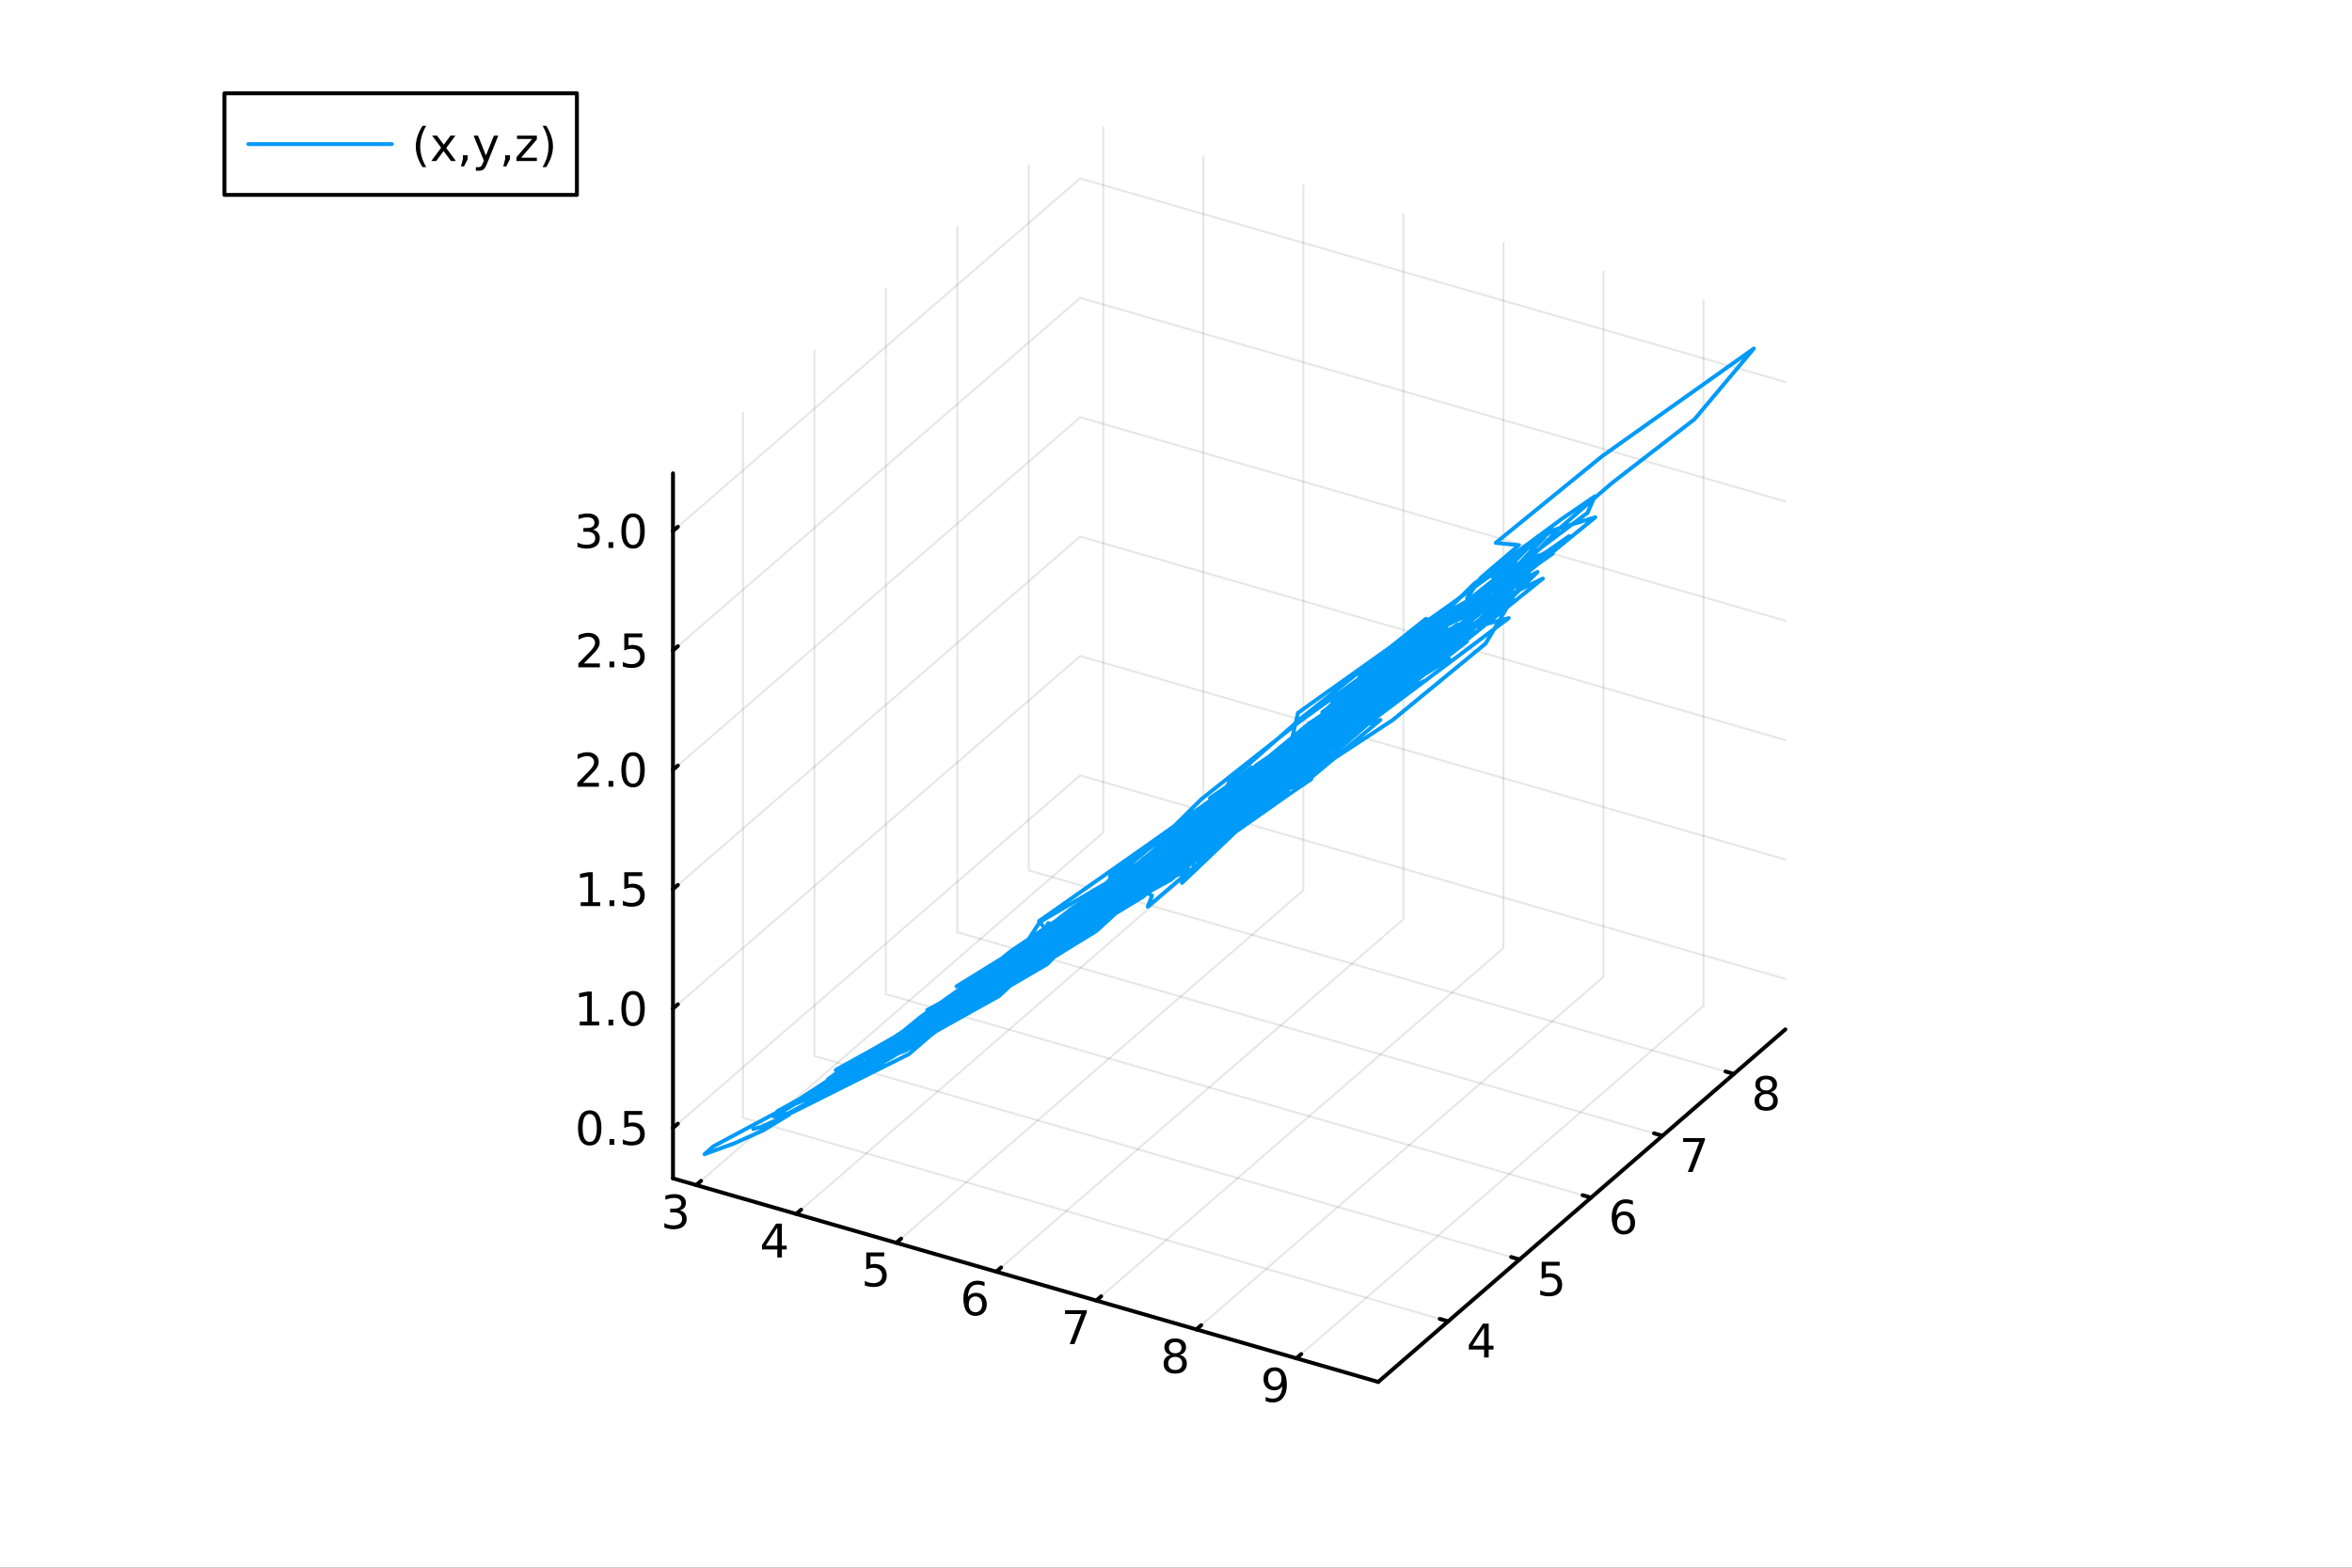 <?xml version="1.0" encoding="utf-8"?>
<svg xmlns="http://www.w3.org/2000/svg" xmlns:xlink="http://www.w3.org/1999/xlink" width="600" height="400" viewBox="0 0 2400 1600">
<rect x="0" y="0" width="2400" height="1600" fill="#333333" stroke="none"/>
<defs>
  <clipPath id="clip440">
    <rect x="0" y="0" width="2400" height="1600"/>
  </clipPath>
</defs>
<path clip-path="url(#clip440)" d="M0 1600 L2400 1600 L2400 0 L0 0  Z" fill="#ffffff" fill-rule="evenodd" fill-opacity="1"/>
<defs>
  <clipPath id="clip441">
    <rect x="480" y="0" width="1681" height="1600"/>
  </clipPath>
</defs>
<defs>
  <clipPath id="clip442">
    <rect x="155" y="47" width="2198" height="1440"/>
  </clipPath>
</defs>
<path clip-path="url(#clip442)" d="M-867.902 2402.04 L-867.902 2149.52 L-750.042 2023.27 L-545.901 2096.16 L-545.901 2348.67 L-663.761 2474.93 L-867.902 2402.04  Z" fill="#ffffff" fill-rule="evenodd" fill-opacity="1"/>
<polyline clip-path="url(#clip442)" style="stroke:#000000; stroke-linecap:round; stroke-linejoin:round; stroke-width:2; stroke-opacity:0.1; fill:none" points="710.382,1209.51 1125.84,849.709 1125.84,130.107 "/>
<polyline clip-path="url(#clip442)" style="stroke:#000000; stroke-linecap:round; stroke-linejoin:round; stroke-width:2; stroke-opacity:0.1; fill:none" points="812.452,1238.98 1227.91,879.174 1227.91,159.572 "/>
<polyline clip-path="url(#clip442)" style="stroke:#000000; stroke-linecap:round; stroke-linejoin:round; stroke-width:2; stroke-opacity:0.1; fill:none" points="914.523,1268.44 1329.99,908.64 1329.99,189.038 "/>
<polyline clip-path="url(#clip442)" style="stroke:#000000; stroke-linecap:round; stroke-linejoin:round; stroke-width:2; stroke-opacity:0.1; fill:none" points="1016.59,1297.91 1432.06,938.105 1432.06,218.503 "/>
<polyline clip-path="url(#clip442)" style="stroke:#000000; stroke-linecap:round; stroke-linejoin:round; stroke-width:2; stroke-opacity:0.1; fill:none" points="1118.66,1327.37 1534.13,967.57 1534.13,247.968 "/>
<polyline clip-path="url(#clip442)" style="stroke:#000000; stroke-linecap:round; stroke-linejoin:round; stroke-width:2; stroke-opacity:0.1; fill:none" points="1220.73,1356.84 1636.2,997.035 1636.2,277.433 "/>
<polyline clip-path="url(#clip442)" style="stroke:#000000; stroke-linecap:round; stroke-linejoin:round; stroke-width:2; stroke-opacity:0.1; fill:none" points="1322.8,1386.3 1738.27,1026.5 1738.27,306.898 "/>
<polyline clip-path="url(#clip442)" style="stroke:#000000; stroke-linecap:round; stroke-linejoin:round; stroke-width:2; stroke-opacity:0.1; fill:none" points="1477.75,1348.56 758.147,1140.83 758.147,421.229 "/>
<polyline clip-path="url(#clip442)" style="stroke:#000000; stroke-linecap:round; stroke-linejoin:round; stroke-width:2; stroke-opacity:0.1; fill:none" points="1550.64,1285.43 831.042,1077.7 831.042,358.101 "/>
<polyline clip-path="url(#clip442)" style="stroke:#000000; stroke-linecap:round; stroke-linejoin:round; stroke-width:2; stroke-opacity:0.1; fill:none" points="1623.54,1222.31 903.936,1014.57 903.936,294.973 "/>
<polyline clip-path="url(#clip442)" style="stroke:#000000; stroke-linecap:round; stroke-linejoin:round; stroke-width:2; stroke-opacity:0.1; fill:none" points="1696.43,1159.18 976.83,951.446 976.83,231.844 "/>
<polyline clip-path="url(#clip442)" style="stroke:#000000; stroke-linecap:round; stroke-linejoin:round; stroke-width:2; stroke-opacity:0.1; fill:none" points="1769.33,1096.05 1049.72,888.318 1049.72,168.716 "/>
<polyline clip-path="url(#clip442)" style="stroke:#000000; stroke-linecap:round; stroke-linejoin:round; stroke-width:2; stroke-opacity:0.1; fill:none" points="686.728,1151.16 1102.19,791.356 1821.79,999.087 "/>
<polyline clip-path="url(#clip442)" style="stroke:#000000; stroke-linecap:round; stroke-linejoin:round; stroke-width:2; stroke-opacity:0.1; fill:none" points="686.728,1029.32 1102.19,669.516 1821.79,877.247 "/>
<polyline clip-path="url(#clip442)" style="stroke:#000000; stroke-linecap:round; stroke-linejoin:round; stroke-width:2; stroke-opacity:0.1; fill:none" points="686.728,907.478 1102.19,547.677 1821.79,755.408 "/>
<polyline clip-path="url(#clip442)" style="stroke:#000000; stroke-linecap:round; stroke-linejoin:round; stroke-width:2; stroke-opacity:0.1; fill:none" points="686.728,785.639 1102.19,425.838 1821.79,633.569 "/>
<polyline clip-path="url(#clip442)" style="stroke:#000000; stroke-linecap:round; stroke-linejoin:round; stroke-width:2; stroke-opacity:0.1; fill:none" points="686.728,663.799 1102.19,303.998 1821.79,511.73 "/>
<polyline clip-path="url(#clip442)" style="stroke:#000000; stroke-linecap:round; stroke-linejoin:round; stroke-width:2; stroke-opacity:0.1; fill:none" points="686.728,541.96 1102.19,182.159 1821.79,389.89 "/>
<polyline clip-path="url(#clip440)" style="stroke:#000000; stroke-linecap:round; stroke-linejoin:round; stroke-width:4; stroke-opacity:1; fill:none" points="686.728,1202.68 1406.33,1410.41 "/>
<polyline clip-path="url(#clip440)" style="stroke:#000000; stroke-linecap:round; stroke-linejoin:round; stroke-width:4; stroke-opacity:1; fill:none" points="710.382,1209.51 715.368,1205.19 "/>
<polyline clip-path="url(#clip440)" style="stroke:#000000; stroke-linecap:round; stroke-linejoin:round; stroke-width:4; stroke-opacity:1; fill:none" points="812.452,1238.98 817.438,1234.66 "/>
<polyline clip-path="url(#clip440)" style="stroke:#000000; stroke-linecap:round; stroke-linejoin:round; stroke-width:4; stroke-opacity:1; fill:none" points="914.523,1268.44 919.508,1264.12 "/>
<polyline clip-path="url(#clip440)" style="stroke:#000000; stroke-linecap:round; stroke-linejoin:round; stroke-width:4; stroke-opacity:1; fill:none" points="1016.59,1297.91 1021.58,1293.59 "/>
<polyline clip-path="url(#clip440)" style="stroke:#000000; stroke-linecap:round; stroke-linejoin:round; stroke-width:4; stroke-opacity:1; fill:none" points="1118.66,1327.37 1123.65,1323.05 "/>
<polyline clip-path="url(#clip440)" style="stroke:#000000; stroke-linecap:round; stroke-linejoin:round; stroke-width:4; stroke-opacity:1; fill:none" points="1220.73,1356.84 1225.72,1352.52 "/>
<polyline clip-path="url(#clip440)" style="stroke:#000000; stroke-linecap:round; stroke-linejoin:round; stroke-width:4; stroke-opacity:1; fill:none" points="1322.8,1386.3 1327.79,1381.98 "/>
<path clip-path="url(#clip440)" d="M693.567 1235.28 Q696.924 1236 698.799 1238.26 Q700.697 1240.53 700.697 1243.87 Q700.697 1248.98 697.179 1251.78 Q693.66 1254.58 687.179 1254.58 Q685.003 1254.58 682.688 1254.14 Q680.396 1253.73 677.943 1252.87 L677.943 1248.36 Q679.887 1249.49 682.202 1250.07 Q684.517 1250.65 687.04 1250.65 Q691.438 1250.65 693.73 1248.91 Q696.044 1247.18 696.044 1243.87 Q696.044 1240.81 693.892 1239.1 Q691.762 1237.36 687.943 1237.36 L683.915 1237.36 L683.915 1233.52 L688.128 1233.52 Q691.577 1233.52 693.405 1232.15 Q695.234 1230.76 695.234 1228.17 Q695.234 1225.51 693.336 1224.1 Q691.461 1222.66 687.943 1222.66 Q686.021 1222.66 683.822 1223.08 Q681.623 1223.5 678.984 1224.38 L678.984 1220.21 Q681.646 1219.47 683.961 1219.1 Q686.299 1218.73 688.359 1218.73 Q693.683 1218.73 696.785 1221.16 Q699.887 1223.57 699.887 1227.69 Q699.887 1230.56 698.243 1232.55 Q696.6 1234.51 693.567 1235.28 Z" fill="#000000" fill-rule="nonzero" fill-opacity="1" /><path clip-path="url(#clip440)" d="M793.184 1252.89 L781.379 1271.34 L793.184 1271.34 L793.184 1252.89 M791.957 1248.82 L797.837 1248.82 L797.837 1271.34 L802.768 1271.34 L802.768 1275.23 L797.837 1275.23 L797.837 1283.38 L793.184 1283.38 L793.184 1275.23 L777.582 1275.23 L777.582 1270.72 L791.957 1248.82 Z" fill="#000000" fill-rule="nonzero" fill-opacity="1" /><path clip-path="url(#clip440)" d="M883.935 1278.28 L902.292 1278.28 L902.292 1282.22 L888.218 1282.22 L888.218 1290.69 Q889.236 1290.34 890.255 1290.18 Q891.273 1290 892.292 1290 Q898.079 1290 901.458 1293.17 Q904.838 1296.34 904.838 1301.76 Q904.838 1307.33 901.366 1310.44 Q897.894 1313.51 891.574 1313.51 Q889.398 1313.51 887.13 1313.14 Q884.884 1312.77 882.477 1312.03 L882.477 1307.33 Q884.56 1308.47 886.782 1309.02 Q889.005 1309.58 891.482 1309.58 Q895.486 1309.58 897.824 1307.47 Q900.162 1305.37 900.162 1301.76 Q900.162 1298.14 897.824 1296.04 Q895.486 1293.93 891.482 1293.93 Q889.607 1293.93 887.732 1294.35 Q885.88 1294.76 883.935 1295.64 L883.935 1278.28 Z" fill="#000000" fill-rule="nonzero" fill-opacity="1" /><path clip-path="url(#clip440)" d="M995.381 1323.16 Q992.233 1323.16 990.381 1325.32 Q988.552 1327.47 988.552 1331.22 Q988.552 1334.95 990.381 1337.12 Q992.233 1339.28 995.381 1339.28 Q998.529 1339.28 1000.36 1337.12 Q1002.21 1334.95 1002.21 1331.22 Q1002.21 1327.47 1000.36 1325.32 Q998.529 1323.16 995.381 1323.16 M1004.66 1308.51 L1004.66 1312.77 Q1002.9 1311.94 1001.1 1311.5 Q999.316 1311.06 997.557 1311.06 Q992.927 1311.06 990.473 1314.18 Q988.043 1317.31 987.696 1323.63 Q989.061 1321.61 991.121 1320.55 Q993.182 1319.46 995.658 1319.46 Q1000.87 1319.46 1003.88 1322.63 Q1006.91 1325.78 1006.91 1331.22 Q1006.91 1336.54 1003.76 1339.76 Q1000.61 1342.98 995.381 1342.98 Q989.385 1342.98 986.214 1338.4 Q983.043 1333.79 983.043 1325.06 Q983.043 1316.87 986.932 1312.01 Q990.821 1307.12 997.371 1307.12 Q999.131 1307.12 1000.91 1307.47 Q1002.72 1307.82 1004.66 1308.51 Z" fill="#000000" fill-rule="nonzero" fill-opacity="1" /><path clip-path="url(#clip440)" d="M1086.76 1337.21 L1108.98 1337.21 L1108.98 1339.2 L1096.43 1371.77 L1091.55 1371.77 L1103.35 1341.15 L1086.76 1341.15 L1086.76 1337.21 Z" fill="#000000" fill-rule="nonzero" fill-opacity="1" /><path clip-path="url(#clip440)" d="M1199.2 1384.83 Q1195.86 1384.83 1193.94 1386.61 Q1192.04 1388.39 1192.04 1391.52 Q1192.04 1394.64 1193.94 1396.42 Q1195.86 1398.21 1199.2 1398.21 Q1202.53 1398.21 1204.45 1396.42 Q1206.37 1394.62 1206.37 1391.52 Q1206.37 1388.39 1204.45 1386.61 Q1202.55 1384.83 1199.2 1384.83 M1194.52 1382.84 Q1191.51 1382.1 1189.82 1380.04 Q1188.16 1377.97 1188.16 1375.01 Q1188.16 1370.87 1191.1 1368.46 Q1194.06 1366.05 1199.2 1366.05 Q1204.36 1366.05 1207.3 1368.46 Q1210.24 1370.87 1210.24 1375.01 Q1210.24 1377.97 1208.55 1380.04 Q1206.88 1382.1 1203.9 1382.84 Q1207.28 1383.62 1209.15 1385.91 Q1211.05 1388.21 1211.05 1391.52 Q1211.05 1396.54 1207.97 1399.22 Q1204.92 1401.91 1199.2 1401.91 Q1193.48 1401.91 1190.4 1399.22 Q1187.35 1396.54 1187.35 1391.52 Q1187.35 1388.21 1189.24 1385.91 Q1191.14 1383.62 1194.52 1382.84 M1192.81 1375.45 Q1192.81 1378.14 1194.48 1379.64 Q1196.17 1381.15 1199.2 1381.15 Q1202.21 1381.15 1203.9 1379.64 Q1205.61 1378.14 1205.61 1375.45 Q1205.61 1372.77 1203.9 1371.26 Q1202.21 1369.76 1199.2 1369.76 Q1196.17 1369.76 1194.48 1371.26 Q1192.81 1372.77 1192.81 1375.45 Z" fill="#000000" fill-rule="nonzero" fill-opacity="1" /><path clip-path="url(#clip440)" d="M1291.5 1429.99 L1291.5 1425.73 Q1293.26 1426.56 1295.06 1427 Q1296.87 1427.44 1298.61 1427.44 Q1303.24 1427.44 1305.67 1424.34 Q1308.12 1421.21 1308.47 1414.87 Q1307.12 1416.86 1305.06 1417.93 Q1303 1418.99 1300.5 1418.99 Q1295.32 1418.99 1292.29 1415.87 Q1289.28 1412.72 1289.28 1407.28 Q1289.28 1401.95 1292.43 1398.74 Q1295.57 1395.52 1300.8 1395.52 Q1306.8 1395.52 1309.95 1400.13 Q1313.12 1404.71 1313.12 1413.46 Q1313.12 1421.63 1309.23 1426.51 Q1305.37 1431.38 1298.81 1431.38 Q1297.05 1431.38 1295.25 1431.03 Q1293.44 1430.68 1291.5 1429.99 M1300.8 1415.33 Q1303.95 1415.33 1305.78 1413.18 Q1307.63 1411.03 1307.63 1407.28 Q1307.63 1403.55 1305.78 1401.4 Q1303.95 1399.22 1300.8 1399.22 Q1297.66 1399.22 1295.8 1401.4 Q1293.98 1403.55 1293.98 1407.28 Q1293.98 1411.03 1295.8 1413.18 Q1297.66 1415.33 1300.8 1415.33 Z" fill="#000000" fill-rule="nonzero" fill-opacity="1" /><polyline clip-path="url(#clip440)" style="stroke:#000000; stroke-linecap:round; stroke-linejoin:round; stroke-width:4; stroke-opacity:1; fill:none" points="1406.33,1410.41 1821.79,1050.61 "/>
<polyline clip-path="url(#clip440)" style="stroke:#000000; stroke-linecap:round; stroke-linejoin:round; stroke-width:4; stroke-opacity:1; fill:none" points="1477.75,1348.56 1469.11,1346.07 "/>
<polyline clip-path="url(#clip440)" style="stroke:#000000; stroke-linecap:round; stroke-linejoin:round; stroke-width:4; stroke-opacity:1; fill:none" points="1550.64,1285.43 1542.01,1282.94 "/>
<polyline clip-path="url(#clip440)" style="stroke:#000000; stroke-linecap:round; stroke-linejoin:round; stroke-width:4; stroke-opacity:1; fill:none" points="1623.54,1222.31 1614.9,1219.81 "/>
<polyline clip-path="url(#clip440)" style="stroke:#000000; stroke-linecap:round; stroke-linejoin:round; stroke-width:4; stroke-opacity:1; fill:none" points="1696.43,1159.18 1687.8,1156.68 "/>
<polyline clip-path="url(#clip440)" style="stroke:#000000; stroke-linecap:round; stroke-linejoin:round; stroke-width:4; stroke-opacity:1; fill:none" points="1769.33,1096.05 1760.69,1093.56 "/>
<path clip-path="url(#clip440)" d="M1514.4 1355.01 L1502.6 1373.46 L1514.4 1373.46 L1514.4 1355.01 M1513.18 1350.93 L1519.06 1350.93 L1519.06 1373.46 L1523.99 1373.46 L1523.99 1377.35 L1519.06 1377.35 L1519.06 1385.49 L1514.4 1385.49 L1514.4 1377.35 L1498.8 1377.35 L1498.8 1372.83 L1513.18 1350.93 Z" fill="#000000" fill-rule="nonzero" fill-opacity="1" /><path clip-path="url(#clip440)" d="M1573.15 1287.81 L1591.51 1287.81 L1591.51 1291.74 L1577.44 1291.74 L1577.44 1300.21 Q1578.46 1299.87 1579.47 1299.7 Q1580.49 1299.52 1581.51 1299.52 Q1587.3 1299.52 1590.68 1302.69 Q1594.06 1305.86 1594.06 1311.28 Q1594.06 1316.86 1590.58 1319.96 Q1587.11 1323.04 1580.79 1323.04 Q1578.62 1323.04 1576.35 1322.67 Q1574.1 1322.3 1571.7 1321.56 L1571.7 1316.86 Q1573.78 1317.99 1576 1318.55 Q1578.22 1319.1 1580.7 1319.1 Q1584.71 1319.1 1587.04 1317 Q1589.38 1314.89 1589.38 1311.28 Q1589.38 1307.67 1587.04 1305.56 Q1584.71 1303.45 1580.7 1303.45 Q1578.83 1303.45 1576.95 1303.87 Q1575.1 1304.29 1573.15 1305.17 L1573.15 1287.81 Z" fill="#000000" fill-rule="nonzero" fill-opacity="1" /><path clip-path="url(#clip440)" d="M1656.93 1240.09 Q1653.78 1240.09 1651.93 1242.25 Q1650.1 1244.4 1650.1 1248.15 Q1650.1 1251.88 1651.93 1254.05 Q1653.78 1256.21 1656.93 1256.21 Q1660.08 1256.21 1661.91 1254.05 Q1663.76 1251.88 1663.76 1248.15 Q1663.76 1244.4 1661.91 1242.25 Q1660.08 1240.09 1656.93 1240.09 M1666.21 1225.44 L1666.21 1229.7 Q1664.45 1228.87 1662.65 1228.43 Q1660.86 1227.99 1659.1 1227.99 Q1654.47 1227.99 1652.02 1231.11 Q1649.59 1234.24 1649.24 1240.56 Q1650.61 1238.54 1652.67 1237.48 Q1654.73 1236.39 1657.21 1236.39 Q1662.41 1236.39 1665.42 1239.56 Q1668.46 1242.71 1668.46 1248.15 Q1668.46 1253.47 1665.31 1256.69 Q1662.16 1259.91 1656.93 1259.91 Q1650.93 1259.91 1647.76 1255.33 Q1644.59 1250.72 1644.59 1241.99 Q1644.59 1233.8 1648.48 1228.94 Q1652.37 1224.05 1658.92 1224.05 Q1660.68 1224.05 1662.46 1224.4 Q1664.27 1224.75 1666.21 1225.44 Z" fill="#000000" fill-rule="nonzero" fill-opacity="1" /><path clip-path="url(#clip440)" d="M1717.48 1161.55 L1739.71 1161.55 L1739.71 1163.54 L1727.16 1196.11 L1722.28 1196.11 L1734.08 1165.49 L1717.48 1165.49 L1717.48 1161.55 Z" fill="#000000" fill-rule="nonzero" fill-opacity="1" /><path clip-path="url(#clip440)" d="M1802.23 1116.57 Q1798.9 1116.57 1796.98 1118.35 Q1795.08 1120.13 1795.08 1123.26 Q1795.08 1126.38 1796.98 1128.17 Q1798.9 1129.95 1802.23 1129.95 Q1805.56 1129.95 1807.49 1128.17 Q1809.41 1126.36 1809.41 1123.26 Q1809.41 1120.13 1807.49 1118.35 Q1805.59 1116.57 1802.23 1116.57 M1797.55 1114.58 Q1794.55 1113.84 1792.86 1111.78 Q1791.19 1109.72 1791.19 1106.76 Q1791.19 1102.61 1794.13 1100.2 Q1797.09 1097.8 1802.23 1097.8 Q1807.39 1097.8 1810.33 1100.2 Q1813.27 1102.61 1813.27 1106.76 Q1813.27 1109.72 1811.58 1111.78 Q1809.92 1113.84 1806.93 1114.58 Q1810.31 1115.37 1812.18 1117.66 Q1814.08 1119.95 1814.08 1123.26 Q1814.08 1128.28 1811 1130.97 Q1807.95 1133.65 1802.23 1133.65 Q1796.51 1133.65 1793.43 1130.97 Q1790.38 1128.28 1790.38 1123.26 Q1790.38 1119.95 1792.28 1117.66 Q1794.18 1115.37 1797.55 1114.58 M1795.84 1107.19 Q1795.84 1109.88 1797.51 1111.38 Q1799.2 1112.89 1802.23 1112.89 Q1805.24 1112.89 1806.93 1111.38 Q1808.64 1109.88 1808.64 1107.19 Q1808.64 1104.51 1806.93 1103.01 Q1805.24 1101.5 1802.23 1101.5 Q1799.2 1101.5 1797.51 1103.01 Q1795.84 1104.51 1795.84 1107.19 Z" fill="#000000" fill-rule="nonzero" fill-opacity="1" /><polyline clip-path="url(#clip440)" style="stroke:#000000; stroke-linecap:round; stroke-linejoin:round; stroke-width:4; stroke-opacity:1; fill:none" points="686.728,1202.68 686.728,483.08 "/>
<polyline clip-path="url(#clip440)" style="stroke:#000000; stroke-linecap:round; stroke-linejoin:round; stroke-width:4; stroke-opacity:1; fill:none" points="686.728,1151.16 691.714,1146.84 "/>
<polyline clip-path="url(#clip440)" style="stroke:#000000; stroke-linecap:round; stroke-linejoin:round; stroke-width:4; stroke-opacity:1; fill:none" points="686.728,1029.32 691.714,1025 "/>
<polyline clip-path="url(#clip440)" style="stroke:#000000; stroke-linecap:round; stroke-linejoin:round; stroke-width:4; stroke-opacity:1; fill:none" points="686.728,907.478 691.714,903.16 "/>
<polyline clip-path="url(#clip440)" style="stroke:#000000; stroke-linecap:round; stroke-linejoin:round; stroke-width:4; stroke-opacity:1; fill:none" points="686.728,785.639 691.714,781.321 "/>
<polyline clip-path="url(#clip440)" style="stroke:#000000; stroke-linecap:round; stroke-linejoin:round; stroke-width:4; stroke-opacity:1; fill:none" points="686.728,663.799 691.714,659.482 "/>
<polyline clip-path="url(#clip440)" style="stroke:#000000; stroke-linecap:round; stroke-linejoin:round; stroke-width:4; stroke-opacity:1; fill:none" points="686.728,541.96 691.714,537.642 "/>
<path clip-path="url(#clip440)" d="M601.748 1136.96 Q598.137 1136.96 596.308 1140.52 Q594.503 1144.06 594.503 1151.19 Q594.503 1158.3 596.308 1161.86 Q598.137 1165.4 601.748 1165.4 Q605.382 1165.4 607.188 1161.86 Q609.017 1158.3 609.017 1151.19 Q609.017 1144.06 607.188 1140.52 Q605.382 1136.96 601.748 1136.96 M601.748 1133.25 Q607.558 1133.25 610.614 1137.86 Q613.692 1142.44 613.692 1151.19 Q613.692 1159.92 610.614 1164.52 Q607.558 1169.11 601.748 1169.11 Q595.938 1169.11 592.859 1164.52 Q589.804 1159.92 589.804 1151.19 Q589.804 1142.44 592.859 1137.86 Q595.938 1133.25 601.748 1133.25 Z" fill="#000000" fill-rule="nonzero" fill-opacity="1" /><path clip-path="url(#clip440)" d="M621.91 1162.56 L626.794 1162.56 L626.794 1168.44 L621.91 1168.44 L621.91 1162.56 Z" fill="#000000" fill-rule="nonzero" fill-opacity="1" /><path clip-path="url(#clip440)" d="M637.026 1133.88 L655.382 1133.88 L655.382 1137.81 L641.308 1137.81 L641.308 1146.28 Q642.327 1145.94 643.345 1145.77 Q644.364 1145.59 645.382 1145.59 Q651.169 1145.59 654.549 1148.76 Q657.928 1151.93 657.928 1157.35 Q657.928 1162.93 654.456 1166.03 Q650.984 1169.11 644.664 1169.11 Q642.489 1169.11 640.22 1168.74 Q637.975 1168.37 635.567 1167.63 L635.567 1162.93 Q637.651 1164.06 639.873 1164.62 Q642.095 1165.17 644.572 1165.17 Q648.576 1165.17 650.914 1163.07 Q653.252 1160.96 653.252 1157.35 Q653.252 1153.74 650.914 1151.63 Q648.576 1149.52 644.572 1149.52 Q642.697 1149.52 640.822 1149.94 Q638.97 1150.36 637.026 1151.24 L637.026 1133.88 Z" fill="#000000" fill-rule="nonzero" fill-opacity="1" /><path clip-path="url(#clip440)" d="M591.563 1042.66 L599.202 1042.66 L599.202 1016.3 L590.892 1017.96 L590.892 1013.7 L599.155 1012.04 L603.831 1012.04 L603.831 1042.66 L611.47 1042.66 L611.47 1046.6 L591.563 1046.6 L591.563 1042.66 Z" fill="#000000" fill-rule="nonzero" fill-opacity="1" /><path clip-path="url(#clip440)" d="M620.915 1040.72 L625.799 1040.72 L625.799 1046.6 L620.915 1046.6 L620.915 1040.72 Z" fill="#000000" fill-rule="nonzero" fill-opacity="1" /><path clip-path="url(#clip440)" d="M645.984 1015.12 Q642.373 1015.12 640.544 1018.68 Q638.739 1022.22 638.739 1029.35 Q638.739 1036.46 640.544 1040.02 Q642.373 1043.56 645.984 1043.56 Q649.618 1043.56 651.424 1040.02 Q653.252 1036.46 653.252 1029.35 Q653.252 1022.22 651.424 1018.68 Q649.618 1015.12 645.984 1015.12 M645.984 1011.41 Q651.794 1011.41 654.85 1016.02 Q657.928 1020.6 657.928 1029.35 Q657.928 1038.08 654.85 1042.69 Q651.794 1047.27 645.984 1047.27 Q640.174 1047.27 637.095 1042.69 Q634.04 1038.08 634.04 1029.35 Q634.04 1020.6 637.095 1016.02 Q640.174 1011.41 645.984 1011.41 Z" fill="#000000" fill-rule="nonzero" fill-opacity="1" /><path clip-path="url(#clip440)" d="M592.558 920.823 L600.197 920.823 L600.197 894.457 L591.887 896.124 L591.887 891.865 L600.151 890.198 L604.827 890.198 L604.827 920.823 L612.466 920.823 L612.466 924.758 L592.558 924.758 L592.558 920.823 Z" fill="#000000" fill-rule="nonzero" fill-opacity="1" /><path clip-path="url(#clip440)" d="M621.91 918.878 L626.794 918.878 L626.794 924.758 L621.91 924.758 L621.91 918.878 Z" fill="#000000" fill-rule="nonzero" fill-opacity="1" /><path clip-path="url(#clip440)" d="M637.026 890.198 L655.382 890.198 L655.382 894.133 L641.308 894.133 L641.308 902.605 Q642.327 902.258 643.345 902.096 Q644.364 901.911 645.382 901.911 Q651.169 901.911 654.549 905.082 Q657.928 908.253 657.928 913.67 Q657.928 919.249 654.456 922.351 Q650.984 925.429 644.664 925.429 Q642.489 925.429 640.22 925.059 Q637.975 924.688 635.567 923.948 L635.567 919.249 Q637.651 920.383 639.873 920.939 Q642.095 921.494 644.572 921.494 Q648.576 921.494 650.914 919.388 Q653.252 917.281 653.252 913.67 Q653.252 910.059 650.914 907.952 Q648.576 905.846 644.572 905.846 Q642.697 905.846 640.822 906.263 Q638.97 906.679 637.026 907.559 L637.026 890.198 Z" fill="#000000" fill-rule="nonzero" fill-opacity="1" /><path clip-path="url(#clip440)" d="M594.78 798.983 L611.1 798.983 L611.1 802.919 L589.156 802.919 L589.156 798.983 Q591.818 796.229 596.401 791.599 Q601.007 786.946 602.188 785.604 Q604.433 783.081 605.313 781.345 Q606.216 779.585 606.216 777.896 Q606.216 775.141 604.271 773.405 Q602.35 771.669 599.248 771.669 Q597.049 771.669 594.595 772.433 Q592.165 773.197 589.387 774.747 L589.387 770.025 Q592.211 768.891 594.665 768.312 Q597.118 767.734 599.155 767.734 Q604.526 767.734 607.72 770.419 Q610.915 773.104 610.915 777.595 Q610.915 779.724 610.104 781.646 Q609.317 783.544 607.211 786.136 Q606.632 786.808 603.53 790.025 Q600.429 793.22 594.78 798.983 Z" fill="#000000" fill-rule="nonzero" fill-opacity="1" /><path clip-path="url(#clip440)" d="M620.915 797.039 L625.799 797.039 L625.799 802.919 L620.915 802.919 L620.915 797.039 Z" fill="#000000" fill-rule="nonzero" fill-opacity="1" /><path clip-path="url(#clip440)" d="M645.984 771.437 Q642.373 771.437 640.544 775.002 Q638.739 778.544 638.739 785.673 Q638.739 792.78 640.544 796.345 Q642.373 799.886 645.984 799.886 Q649.618 799.886 651.424 796.345 Q653.252 792.78 653.252 785.673 Q653.252 778.544 651.424 775.002 Q649.618 771.437 645.984 771.437 M645.984 767.734 Q651.794 767.734 654.85 772.34 Q657.928 776.923 657.928 785.673 Q657.928 794.4 654.85 799.007 Q651.794 803.59 645.984 803.59 Q640.174 803.59 637.095 799.007 Q634.04 794.4 634.04 785.673 Q634.04 776.923 637.095 772.34 Q640.174 767.734 645.984 767.734 Z" fill="#000000" fill-rule="nonzero" fill-opacity="1" /><path clip-path="url(#clip440)" d="M595.776 677.144 L612.095 677.144 L612.095 681.079 L590.151 681.079 L590.151 677.144 Q592.813 674.39 597.396 669.76 Q602.003 665.107 603.183 663.765 Q605.429 661.241 606.308 659.505 Q607.211 657.746 607.211 656.056 Q607.211 653.302 605.267 651.566 Q603.345 649.829 600.243 649.829 Q598.044 649.829 595.591 650.593 Q593.16 651.357 590.382 652.908 L590.382 648.186 Q593.206 647.052 595.66 646.473 Q598.114 645.894 600.151 645.894 Q605.521 645.894 608.716 648.579 Q611.91 651.265 611.91 655.755 Q611.91 657.885 611.1 659.806 Q610.313 661.704 608.206 664.297 Q607.628 664.968 604.526 668.186 Q601.424 671.38 595.776 677.144 Z" fill="#000000" fill-rule="nonzero" fill-opacity="1" /><path clip-path="url(#clip440)" d="M621.91 675.2 L626.794 675.2 L626.794 681.079 L621.91 681.079 L621.91 675.2 Z" fill="#000000" fill-rule="nonzero" fill-opacity="1" /><path clip-path="url(#clip440)" d="M637.026 646.519 L655.382 646.519 L655.382 650.454 L641.308 650.454 L641.308 658.927 Q642.327 658.579 643.345 658.417 Q644.364 658.232 645.382 658.232 Q651.169 658.232 654.549 661.403 Q657.928 664.575 657.928 669.991 Q657.928 675.57 654.456 678.672 Q650.984 681.751 644.664 681.751 Q642.489 681.751 640.22 681.38 Q637.975 681.01 635.567 680.269 L635.567 675.57 Q637.651 676.704 639.873 677.26 Q642.095 677.815 644.572 677.815 Q648.576 677.815 650.914 675.709 Q653.252 673.602 653.252 669.991 Q653.252 666.38 650.914 664.274 Q648.576 662.167 644.572 662.167 Q642.697 662.167 640.822 662.584 Q638.97 663.001 637.026 663.88 L637.026 646.519 Z" fill="#000000" fill-rule="nonzero" fill-opacity="1" /><path clip-path="url(#clip440)" d="M604.919 540.606 Q608.276 541.323 610.151 543.592 Q612.049 545.86 612.049 549.194 Q612.049 554.309 608.53 557.11 Q605.012 559.911 598.53 559.911 Q596.355 559.911 594.04 559.471 Q591.748 559.055 589.294 558.198 L589.294 553.684 Q591.239 554.819 593.554 555.397 Q595.868 555.976 598.392 555.976 Q602.79 555.976 605.081 554.24 Q607.396 552.504 607.396 549.194 Q607.396 546.138 605.243 544.425 Q603.114 542.689 599.294 542.689 L595.267 542.689 L595.267 538.847 L599.48 538.847 Q602.929 538.847 604.757 537.481 Q606.586 536.092 606.586 533.499 Q606.586 530.837 604.688 529.425 Q602.813 527.99 599.294 527.99 Q597.373 527.99 595.174 528.407 Q592.975 528.823 590.336 529.703 L590.336 525.536 Q592.998 524.796 595.313 524.425 Q597.651 524.055 599.711 524.055 Q605.035 524.055 608.137 526.486 Q611.239 528.893 611.239 533.013 Q611.239 535.884 609.595 537.874 Q607.952 539.842 604.919 540.606 Z" fill="#000000" fill-rule="nonzero" fill-opacity="1" /><path clip-path="url(#clip440)" d="M620.915 553.36 L625.799 553.36 L625.799 559.24 L620.915 559.24 L620.915 553.36 Z" fill="#000000" fill-rule="nonzero" fill-opacity="1" /><path clip-path="url(#clip440)" d="M645.984 527.759 Q642.373 527.759 640.544 531.323 Q638.739 534.865 638.739 541.995 Q638.739 549.101 640.544 552.666 Q642.373 556.208 645.984 556.208 Q649.618 556.208 651.424 552.666 Q653.252 549.101 653.252 541.995 Q653.252 534.865 651.424 531.323 Q649.618 527.759 645.984 527.759 M645.984 524.055 Q651.794 524.055 654.85 528.661 Q657.928 533.245 657.928 541.995 Q657.928 550.721 654.85 555.328 Q651.794 559.911 645.984 559.911 Q640.174 559.911 637.095 555.328 Q634.04 550.721 634.04 541.995 Q634.04 533.245 637.095 528.661 Q640.174 524.055 645.984 524.055 Z" fill="#000000" fill-rule="nonzero" fill-opacity="1" /><polyline clip-path="url(#clip442)" style="stroke:#009af9; stroke-linecap:round; stroke-linejoin:round; stroke-width:4; stroke-opacity:1; fill:none" points="1058.84,970.097 1073.66,963.215 1072.7,963.727 1084.15,958.393 1096.84,952.39 1102.68,949.566 1090.94,955.013 1086.19,957.226 1106.31,947.636 1093.65,953.467 1091.38,954.493 1093.58,953.405 1110.71,945.07 1103.74,948.187 1109.64,945.025 1133.12,933.352 1124.02,936.858 1123.6,936.059 1107.12,943.142 1142.04,925.605 1158.45,916.219 1172.42,907.092 1153.81,914.18 1155.23,912.394 1138.6,919.174 1077.19,950.487 1071.89,956.662 1087.6,950.284 1084.06,952.58 1071.4,959.512 1062.15,967.063 1092.38,953.848 1062.32,967.528 1026.5,987.429 1000.84,1003.32 1001.5,1005.42 989.381,1014.05 991.173,1015.33 976.4,1029.08 1022.74,1004.66 964.138,1035.83 966.874,1029.43 918.102,1064.13 924.255,1059.89 943.236,1049.34 974.213,1031.38 1034.36,994.051 986.095,1013.6 999.424,1006.68 1035.58,988.774 1052.47,976.761 1069.59,942.146 1080.91,944.801 1103.75,933.958 1091.85,941.54 1172.39,891.513 1102.67,936.783 1100.24,943.911 1144.99,915.119 1157.07,912.645 1157.71,911.931 1100.38,949.197 1079.56,960.587 1080.94,963.931 1123.29,928.063 1112.17,941.644 1249.51,840.828 1229.9,842.058 1260.46,830.605 1243.54,836.169 1196.56,865.623 1187.81,875.459 1210.38,867.219 1182.2,878.387 1140.2,907.671 1307.98,792.442 1317.2,779.701 1255.91,827.789 1236.54,847.958 1236.81,827.126 1329.48,782.533 1241.05,832.711 1250.36,815.247 1172.36,873.277 1237.73,849.351 1227.78,843.435 1226.2,838.11 1378.88,729.659 1343.06,739.364 1283.08,783.381 1241.32,831.816 1198.15,859.004 1199.84,865.263 1167.19,889.508 1218.28,853.917 1292.16,805.516 1284.07,808.049 1151.76,894.928 1080.43,952.983 1067.32,966.055 1069.22,964.967 1021.02,996.155 994.66,1012.77 986.962,1021.67 1068.85,976.652 1056.68,983.658 1095.79,950.22 1091.17,951.23 1017.72,989.106 958.379,1031.32 1008.14,1011.01 966.58,1032.86 920.967,1055.68 878.722,1081.38 874.19,1087.3 932.762,1062.95 934.059,1056.25 916.268,1069.43 960.679,1047.07 1068.85,983.856 1096.35,954.943 1165.11,911.377 1175.75,894.38 1182.23,885.616 1203.53,868.484 1283.45,812.857 1328.57,773.002 1392.81,728.874 1420.3,696.152 1454.72,667.879 1366.61,740.673 1277.82,797.998 1175.75,871.628 1250.03,835.425 1141.47,901.293 1093.98,934.998 1063.17,963.478 1030.87,989.578 1101.19,948.683 1071.24,961.159 1054.71,977.293 1008.98,1002.71 1009.37,1004.09 1047.83,982.653 1026.55,994.773 1057.08,965.294 1036.95,981.407 1019.23,989.881 921.432,1053.45 968.069,1034.6 995.775,1018.82 969.401,1040.17 981.751,1027.07 941.708,1047.52 975.569,1028.72 991.763,1014.82 1085.79,966.785 1065.78,969.015 1101.2,942.184 1064.1,967.264 979.433,1020.38 1048.61,982.533 1099.22,945.456 1048.61,981.672 998.604,1018.33 1046.48,990.347 1134.81,932.648 1081.88,962.285 1040.71,991.075 1110.87,936.066 1206.49,872.926 1214.77,855.489 1236.62,830.864 1329.67,773.45 1338.44,761.553 1407.53,711.839 1417.01,692.245 1440.77,669.267 1475.98,636.87 1323.04,752.882 1391.25,722.823 1303.45,781.838 1399.56,711.796 1416.55,692.469 1391.25,705.89 1362.19,719.466 1255.34,803.071 1226.14,835.914 1174.27,875.531 1139.52,905.014 1133.76,914.524 1196.64,880.68 1226.23,852.643 1237.98,845.174 1169.42,889.198 1177.4,885.569 1230.69,855.472 1208.69,866.626 1139.5,907.846 1142.4,913.005 1215.25,865.455 1321.85,788.321 1253.21,821.526 1167.09,876.101 1112.71,927.821 1114.77,929.083 1044.02,970.451 1010.08,994.304 968.248,1023.24 938.463,1047.03 993.217,1023.18 1034.08,1001.37 1052.54,985.833 1038.09,990.888 1009.62,1004.59 1120.93,941.398 1242.22,857.65 1159.06,897.084 1184.39,880.696 1166.66,888.893 1231.79,852.703 1234.52,833.538 1289.46,801.939 1177.45,873.147 1147.46,899.615 1227.03,856.756 1191.19,879.428 1173.28,880.004 1163.69,890.912 1083.7,943.214 1037.69,974.308 1125.93,932.585 1160.39,901.265 1171.28,891.695 1150.92,904.112 1099.21,929.776 1107.04,930.365 1126.02,925.302 1158.52,905.776 1128.25,922.417 1183.81,883.035 1242.07,832.532 1349.99,769.264 1330.48,776.177 1394.16,726.625 1337.71,762.419 1371.52,714.712 1368.62,725.298 1380.86,723.967 1420.22,702.432 1506.57,622.346 1476.25,622.473 1437.59,649.019 1375.6,706.41 1360.96,726.148 1313.33,765.632 1339.27,759.005 1425.4,708.116 1422.74,706.883 1434.77,689.228 1465.82,671.998 1418.88,702.903 1410.14,701.016 1231.86,827.554 1190.89,858.214 1204.8,858.338 1217.82,848.41 1307.71,796.211 1296.69,807.169 1151.69,901.359 1193.92,880.495 1358.73,772.467 1347.64,763.2 1401.25,720.907 1306.32,780.714 1397.61,738.067 1471.61,654.185 1528.92,607.121 1462.95,644.352 1360.69,722.085 1348.64,742.377 1310.5,769.743 1392.8,717.144 1319.39,763.892 1181.92,858.222 1131.82,899.728 1202.6,873.552 1261.59,836.441 1281.75,817.94 1298.43,801.541 1304.21,784.727 1442.47,688.865 1359.36,737.32 1304.83,780.6 1223.47,834.833 1310.51,797.171 1237.93,842.425 1160.77,891.826 1177.86,882.114 1248.59,832.816 1174.15,887.087 1108.71,937.363 1222.98,871.551 1180.52,896.276 1138.18,922.1 1182.9,877.1 1201.67,865.102 1290.7,814.32 1328.47,784.231 1486.86,660.393 1395.72,700.114 1453.4,669.918 1420.7,695.004 1237.49,822.954 1157.16,885.932 1165.78,891.812 1172.77,897.424 1173.02,890.753 1090.67,942.324 1108.06,936.95 1096.24,944.969 1207.14,882.225 1187.45,885.211 1246.92,842.622 1250.29,839.655 1324.61,785.257 1313.37,783.97 1305.6,785.687 1263.45,838.919 1216.57,860.564 1186.44,875.084 1221.09,860.433 1186.42,884.582 1133.28,918.735 1070.7,959.68 1077.05,949.903 1219.49,853.717 1165.71,885.453 1136.26,908.059 1222.4,861.283 1220.93,857.645 1230.81,853.795 1319.84,790.428 1297.84,795.085 1220.4,845.811 1220.71,852.279 1150.1,904.514 1155.6,901.478 1179.1,891.514 1202.97,876.273 1287.44,811.377 1223.74,845.359 1222.4,852.955 1230.74,843.859 1205.95,860.6 1161.03,891.604 1104.11,937.713 1097.6,942.136 1090.76,946.325 1088.88,949.258 1056.15,970.323 946.173,1030.92 976.478,1021.57 918.645,1059.1 946.465,1048.58 971.684,1037.86 1001.9,1024.97 1011.34,1009.84 1051.08,979.194 1032.69,988.764 1029.76,993.113 1104.67,949.058 1124.23,930.527 1133.18,925.982 1099.39,952.008 1150.73,909.875 1263.18,833.52 1328.55,773.438 1291.87,790.297 1197.35,852.866 1175.97,871.331 1205.71,857.778 1218.91,864.709 1284.08,830.207 1119.75,927.22 1044.55,968.44 1008.2,992.774 947.918,1035.73 994.698,1016.22 1028.14,991.758 1004.19,1009.91 975.162,1029.03 971.679,1031.09 965.321,1030.47 915.538,1070.16 932.686,1063.37 992.771,1027 1009.18,1011.14 934.618,1052.67 940.965,1049.95 928.363,1062.85 955.174,1046.56 986.543,1023.74 950.645,1045.24 1014.23,1009.94 1044.78,990.958 1006.72,1007.44 1003.72,1011.37 992.068,1019.67 997.496,1016.69 903.186,1072.35 958.408,1046.76 890.217,1084.88 924.406,1072.14 959.215,1049.27 1011.83,1013.55 1059.11,976.805 1057.17,977.038 1012.28,999.455 1059.97,977.083 1101.1,954.358 1168.44,912.396 1268.6,833.99 1271.04,829.806 1301.17,798.153 1321.31,781.107 1168.84,885.178 1140.77,900.838 1095.61,933.491 1093.45,940.832 1032.25,979.574 1099.47,944.499 1175.89,892.588 1197.08,879.273 1127.25,926.497 1233.14,852.774 1275.77,822.831 1181.1,876.544 1145.78,902.507 1099.44,937.694 1088.13,942.615 1081.05,947.218 1030.08,989.311 1117.18,941.57 1135.29,926.055 1053.16,968.01 1027.26,991.973 1021.22,995.955 1011.97,1002.04 1035.88,988.682 972.65,1030.14 1014.32,1004.5 947.73,1042 967.191,1034.16 958.485,1043.11 1030.19,1006.56 995.531,1021.52 1008.1,1005.92 1050.38,985.629 1165.98,915.471 1223.49,868.633 1230.28,849.744 1221.15,851.24 1223.14,853.328 1262.27,829.967 1244.6,850.181 1255.62,841.3 1272.81,809.185 1304.44,783.442 1250.17,815.062 1220.86,856.64 1245.84,841.213 1092.01,929.149 1090.15,945.391 1083.57,953.434 1127.09,933.247 1122.91,929.003 1109.66,934.824 1176.24,901.623 1174.08,894.404 1182.96,884.508 1173.22,887.568 1237.66,848.391 1135.51,906.466 1116.73,926.041 1140.61,916.825 1142.23,914.601 1114.93,929.428 1104.4,941.212 1078.45,958.091 1108.85,939.989 1129.03,928.377 1160.59,904.593 1119.58,929.242 1111.19,930.441 1198.06,872.416 1194.12,872.349 1290.33,807.953 1230.58,848.369 1236.23,842.342 1254.46,821.212 1287.87,812.644 1327.95,787.086 1388.56,745.069 1352.86,753.424 1319.01,771.1 1250.76,827.448 1321.73,778.884 1373.76,742.443 1397.64,719.009 1426.24,689.507 1375.2,727.569 1375.87,725.583 1289.6,785.286 1314.4,774.136 1327.75,763.728 1358.44,749.264 1362.3,757.929 1287.22,822.784 1205.11,869.169 1119.71,933.326 1142.28,922.729 1152.48,917.273 1219.97,861.255 1175.71,885.376 1125.1,920.46 1103.77,934.97 1169.37,900.574 1136.35,912.139 1170.03,893.297 1188.68,881.456 1170.31,894.378 1242.33,851.037 1270.02,817.257 1240.39,831.79 1266.18,812.84 1401.55,719.565 1369.16,732.922 1320.53,756.984 1299.89,776.935 1244.75,817.801 1202.85,856.837 1131.96,904.412 1168.03,891.791 1217.3,865.031 1244.74,844.849 1260.94,828.528 1161.35,897.738 1305.11,809.612 1238.32,842.883 1247.15,827.166 1319.72,783.752 1354.59,745.569 1409.02,702.793 1268.83,799.071 1191.24,859.992 1182.2,879.284 1220.47,855.918 1213.09,864.886 1367.1,766.922 1305.74,791.904 1317.89,780.409 1368.76,735.159 1421.41,702.364 1408.39,699.314 1307.99,764.324 1332.85,754.451 1333.49,753.517 1364.18,734.618 1297.47,781.603 1313.63,779.523 1284.4,801.97 1277.15,803.866 1249.8,820.993 1143.47,896.735 1153.64,893.211 1043.38,973.084 1010.82,996.912 1088.2,962.782 1112.57,943.839 1068.9,967.371 1128.79,930.184 1150.36,918.724 1205.13,877.163 1189.35,877.711 1245.36,841.046 1333.18,776.024 1299.13,789.19 1237.18,835.484 1240.9,833.835 1192.91,859.226 1218.72,854.177 1338.4,783.4 1146.27,897.033 1158.93,902.867 1258.49,845.885 1244.66,838.516 1173.8,881.195 1165.83,887.197 1223.11,858.86 1251.93,821.791 1288.56,796.936 1251.12,821.92 1310.45,788.531 1268.7,812.881 1221.8,847.521 1165.82,880.903 1201.32,865.027 1230.41,856.376 1381.07,739.737 1452.09,683.522 1433.19,687.879 1417.32,693.613 1413.09,691.252 1362.39,739.162 1384.43,725.625 1242.13,818.509 1282.45,800.03 1260.81,819.07 1255.27,821.56 1327.63,785.81 1382.68,739.726 1510.97,641.426 1568.87,583.753 1420.75,661.649 1356.55,720.918 1320.92,759.088 1293.89,781.082 1322.99,768.02 1316.97,776.434 1312.24,782.538 1278.84,803.199 1185.22,865.98 1261.05,821.625 1236.06,834.188 1225.41,847.37 1288.19,811.076 1360.38,757.915 1284.23,800.977 1304.08,790.62 1243.49,826.68 1285.12,807.539 1342.27,756.037 1295.27,791.491 1281.32,810.194 1290.95,801.682 1264.17,821.289 1313.62,786.877 1316.98,768.344 1247.05,827.648 1154.87,886.072 1174.6,884.222 1100.87,937.674 1129.99,920.095 1105.62,937.707 1167.4,897.037 1198.64,877.12 1177.4,874.402 1190.75,867.865 1203.78,858.954 1299.26,791.897 1337.3,762.294 1327.26,761.323 1327.71,768.178 1324.2,773.564 1231.59,835.01 1168.09,886.97 1170.89,886.878 1184.72,888.079 1143.36,911.642 1060.53,967.501 1058.58,971.197 1018.7,995.197 1126.52,937.592 1096.15,950.47 1084.46,952.197 1056.16,973.599 1042.06,985.709 1019.73,1005.08 1009.93,1005.39 1050.85,981.11 1074.7,960.769 1106.53,942.973 1080.54,969.352 1163.58,908.168 1096.94,944.626 1116.15,928.693 1080.26,941.667 1138.26,906.106 1284.11,812.568 1435.8,695.804 1345.82,754.954 1261.74,804.085 1262.17,801.167 1327.08,761.165 1272.07,813.948 1200.94,856.566 1167.27,880.847 1194.72,868.78 1099.3,939.923 1081.86,952.427 1082.06,959.163 1013.16,1006.64 1103.14,956.82 1120.7,942.612 1124.98,929.395 1090.75,949.913 1078.75,961.286 1104.91,945.787 1123.97,935.595 1051.98,971.547 997.38,1002.31 990.242,1012.38 974.089,1024.91 964.667,1038.83 1003.72,1016.04 1068.2,973.788 1119.16,942.599 1122.39,928.512 1113.75,940.142 969.661,1024.38 896.175,1073.09 974.363,1036.78 977.405,1030.2 1045.25,990.635 1025.08,995.025 1078.28,966.993 1053.82,970.594 1075.1,958.319 1035.93,977.739 1063.3,963.501 1163.34,899.55 1098.97,935.578 1037.28,984.914 1148.37,924.8 1175.1,892.616 1127.63,919.47 1152.3,899.161 1267.81,824.481 1415.39,720.415 1471.08,666.861 1438.26,680.61 1336.95,740.24 1338.47,752.866 1328.95,759.835 1275.47,796.389 1290.45,802.26 1277.49,800.154 1202.33,855.183 1333.22,782.323 1326.73,777.983 1350.76,756.585 1376.99,739.938 1455.57,681.859 1381.96,718.301 1455.84,673.293 1342.99,742.972 1273.61,802.104 1230.19,834.815 1336.79,774.154 1295.92,794.115 1243.51,824.969 1278.2,804.923 1241.33,818.095 1334.47,746.449 1429.29,683.549 1473.62,658.264 1453.98,664.291 1476.84,645.681 1466.29,642.444 1453.1,655.726 1480.61,641.545 1369.73,723.245 1314.59,763.28 1319.55,764.05 1308.88,781.674 1299.4,791.038 1336.28,772.988 1372.59,740.505 1305.23,803.432 1316.24,797.859 1310.85,789.211 1336.13,760.749 1273.43,803.483 1249.48,839.344 1143.52,903.784 1247.43,845.046 1102.79,944.099 1105.55,943.583 1090.53,950.396 1082.54,955.781 1035.74,979.923 1101.39,949.313 1203.29,881.652 1259.56,833.06 1289.04,809.378 1327.29,763.345 1243.18,820.267 1183.06,869.975 1196.22,867.077 1102.92,931.867 1107.29,936.294 1095.94,944.182 1084.45,953.789 1039.49,986.876 1095.64,952.37 1084.41,956.82 1056.9,970.351 1056.57,973.498 1046.94,978.105 1025.6,995.746 1043.39,978.887 1073.71,961.954 1102.17,935.764 1045.17,981.224 1028.86,977.009 1002.36,1000.29 927.195,1054.65 937.757,1049.03 1026.27,1000.07 1035.67,985.002 969.486,1018.87 930.343,1050.25 910.077,1063.52 897.065,1074.26 903.412,1074.09 910.361,1070.24 940.517,1044.89 978.935,1024.95 1101.08,956.352 1132.76,930.306 1169.82,902.859 1184.98,887.615 1184.23,877.447 1308.86,802.517 1424.96,701.571 1427.54,687.53 1351.89,738.005 1379.73,713.36 1362.22,731.009 1381.95,731.83 1344.36,754.043 1366.3,743.843 1523.84,608.076 1469.44,636.287 1619.97,523.326 1627.33,506.559 1593.98,529.363 1503.96,595.975 1449.74,649.899 1433.19,666.925 1409.65,690.742 1360.01,733.208 1294.44,782.623 1241.51,821.678 1207.94,849.589 1189.55,868.606 1143.08,903.226 1192.26,882.115 1142.02,911.824 1100.04,938.407 1075.7,954.383 1087.25,952.766 1050.1,979.588 971.499,1026.18 969.431,1033.79 1025.73,1000.85 1036.01,991.202 1019.65,1003.49 1127.6,928.499 1169.32,900.238 1163.01,899.063 1122.38,924.443 1091.45,949.709 1002.19,1004.9 1002.17,1011.13 1079.5,964.617 1074.01,964.553 1185.79,883.328 1275.18,828.284 1208.73,864.549 1233.03,848.739 1233.95,847.775 1322.37,790.463 1487.64,661.535 1492.03,641.454 1552.61,587.696 1554.28,578.433 1415.94,679.6 1387.47,709.412 1234.61,814.585 1248.43,823.442 1234.73,838.947 1160.53,890.358 1118.07,920.966 1179.5,893.094 1143.78,911.323 1113.68,930.863 1120.38,930.144 1084.13,951.851 1075.99,956.792 1043.97,973.789 966.68,1018.99 1000.9,1003.05 1007.87,1006.81 1050.91,977.817 1062.26,965.623 1178.76,896.349 1145.25,917.107 1107.68,942.557 1228.37,862.73 1205.18,871.673 1243.21,848.328 1272.25,831.763 1270.18,834.206 1363.39,761.801 1187.42,874.941 1159.4,901.523 1119.27,923.017 1136.1,917.834 1105.65,938.215 1102.56,945.448 1164.74,905.534 1133.91,933.54 1155.06,911.075 1292.97,810.799 1240.05,841.822 1200.15,866 1125.55,920.524 1123.56,924.428 1063.36,958.143 1041.48,973.846 1092.53,955.646 1154.5,916.037 1104.37,939.53 1087.11,940.767 980.489,1016.57 992.746,1015.94 977.04,1026.34 894.94,1076.47 857.42,1100.25 896.154,1082.86 882.457,1090.33 863.12,1101.92 900.722,1085.11 883.749,1089.59 920.238,1070.08 942.145,1059.78 969.719,1042.67 1022.03,1008.47 1013.36,1009.76 1002.59,1013.35 1063.82,972.545 1025.35,989.836 1070.7,965.361 1044.75,982.973 989.098,1010.09 930.924,1051.89 975.688,1031.72 986.135,1025.45 961.036,1032.42 976.407,1025.8 993.762,1020.79 984.156,1026.55 1024.45,1008.23 971.726,1042.45 1000.26,1017.42 976.658,1026.85 911.037,1067.93 895.759,1077.22 789.52,1139.46 808.148,1135.53 927.331,1075.92 949.668,1056.61 987.562,1028.86 993.337,1021.94 1015.77,1005.99 1043.48,987.186 1060.23,974.338 982.116,1014.9 1013.45,1003.84 1089.93,954.831 1085.8,953.341 1110.52,931.791 1042.81,973.004 1006.23,1001.73 1009.17,1003.28 1053.46,973.326 1134.99,919.902 1048.88,971.786 1122.24,931.009 1189.43,877.304 1029.16,986.098 1129.37,922.398 1161.52,908.335 1039.09,977.675 1066.53,969.498 1071.63,956.301 1079.32,958.895 1087.87,950.117 1036.32,981.537 1123.91,913.899 1018.53,982.339 1075.12,967.314 990.922,1022.99 1004.97,1016.01 1105.93,946.783 1144.93,915.513 1211.65,870.94 1192.77,867.593 1220.27,858.623 1237.86,840.842 1218.65,849.035 1140.66,907.935 1178.15,888.027 1126.77,917.555 1136.52,913.474 1141.89,910.907 1109.68,942.244 1132.42,929.234 1151.63,913.152 1240.02,859.965 1215.09,861.799 1206.49,862.607 1205.51,871.085 1244.74,850.829 1191.1,890.324 1095.02,959.575 1142.67,923.288 1176.64,897.154 1175.18,889.56 1114.16,929.07 1098.33,942.116 1059.89,966.922 1144.62,901.054 1180.33,880.29 1159.69,891.871 1232.4,847.361 1221.11,853.561 1279.63,814.707 1281,813.478 1305.98,797.48 1318.49,760.295 1369.61,745.582 1316.76,782.864 1226.96,850.84 1134.27,913.081 1214.42,876.071 1215.51,860.428 1279.2,822.917 1192.39,876.14 1157.18,889.82 1181.5,866.5 1099.26,932.182 1090.9,944.948 1066.12,964.132 1058.17,974.496 1066.88,973.697 1087.03,959.642 1093.54,948.219 1045.42,973.139 1056.8,964.216 1099.1,947.759 1024.5,998.289 1054.36,978.7 1070.92,975.127 1084.91,963.503 1170.51,904.522 1215.61,869.223 1217.38,863.094 1206.51,859.382 1218.41,860.412 1125.72,926.97 1159.1,904.563 1175.56,914.067 1171.18,925.441 1254.93,853.921 1287.84,821.599 1233.32,844.404 1184.88,877.486 1138.92,910.942 1175.25,890.319 1257.16,837.315 1167.87,886.309 1183.2,881.613 1150.31,902.765 1127.58,927.012 1148.6,911.962 1185.61,888.513 1185.85,876.055 1177.81,872.668 1111.29,928.655 1116.28,933.361 1238.17,861.844 1184.77,879.361 1182.78,882.622 1146.2,905.843 1176.21,889.446 1076.52,953.524 1038.27,981.678 1067.2,964.932 1131.04,920.641 1124.8,920.015 1118.33,923.226 1097.46,941.972 1097.67,939.41 1058.66,966.937 1044.58,982.403 1067.84,967.226 1086.42,951.115 1208.34,866.016 1244.42,833.748 1313.26,769.36 1256.59,809.744 1321.85,782.935 1325.48,785.139 1297.44,792.171 1406.5,712.944 1345.27,746.81 1282.76,802.169 1306.65,787.143 1348.74,740.764 1307.12,768.722 1305.12,763.459 1389.22,721.282 1325,775.837 1292.58,790.82 1294.75,796.199 1313.92,776.585 1288.79,793.621 1216.63,851.364 1195.67,879.341 1090.14,932.316 1092.9,938.531 1094.54,943.493 1158.13,908.473 1229.73,863.766 1259.72,832.636 1281.51,816.82 1311.04,793.462 1283.42,801.271 1303.17,784.55 1234,827.907 1258.67,825.022 1196.53,861.188 1259.57,825.253 1304.91,781.031 1387.52,728.799 1379.96,723.448 1339.73,747.824 1240.51,824.803 1198.53,859.346 1160.31,886.903 1194.09,872.191 1120.63,922.408 1118.96,924.611 1085.94,953.867 1064.4,964.686 1170.89,904.19 1142.01,907.98 1031.71,978.383 1081.04,957.071 1088.94,955.452 1129.26,935.25 1105.44,938.851 1123.6,935.465 1112.36,941.471 1181.87,888.746 1130.68,920.163 1179.57,892.176 1257.29,833.628 1251.95,832.233 1164.74,885.608 1056.1,955.587 1001.76,993.597 939.931,1037.5 921.762,1052.36 887.958,1074.85 886.558,1083 861.512,1098.03 880.761,1089.69 887.974,1086.43 896.296,1080.19 938.274,1057.31 925.046,1063.88 852.671,1100.55 835.109,1111.32 791.962,1135.71 727.903,1169.98 718.853,1178.01 749.5,1166.84 779.202,1153.45 805.581,1137.42 775.566,1150.59 768.622,1152.26 781.714,1148.94 800.457,1138.39 853.496,1109.76 833.823,1118.11 844.078,1111.5 890.009,1084.22 959.922,1047.38 945.968,1048.57 929.071,1053.53 931.746,1049.84 903.951,1068.71 914.526,1070.3 896.718,1076.53 906.216,1071.59 917.462,1064.99 930.535,1055.59 948.968,1043.38 1005.25,1012.8 1024.16,997.061 1030.16,994.9 948.091,1036.37 929.761,1048.09 958.839,1036.08 993.373,1019.29 1001.36,1015.35 1052.73,976.078 1031.63,986.241 1034.7,981.249 1104.3,941.401 1158.99,904.035 1151.4,893.865 1130.23,911.587 1035.85,975.914 1013.88,990.04 1010.28,998.726 994.8,1010.13 976.033,1021.44 997.274,1003.18 1058.72,974.91 977.025,1033.53 1023.03,1005.42 1011.05,1008.68 1006.65,1006.02 1060.21,977.78 1078.72,969.755 1230.76,871.268 1146.35,913 1149.17,912.727 1132.37,914.394 1149.36,905.617 1224.42,857.591 1139.13,920.977 1102.9,939.294 1098.31,938.688 1155.63,899.322 1354.66,774.923 1422.87,715.197 1446.48,668.87 1404.7,694.803 1393.15,695.063 1472.35,630.321 1531.13,592.836 1426.73,655.724 1459.65,648.634 1453.37,645.475 1389.19,687.418 1376.99,710.549 1316.26,761.934 1308.76,776.522 1316.03,782.985 1214.46,847.033 1184.37,873.872 1176.18,887.433 1204.57,871.588 1227.05,854.844 1230.1,851.983 1294.65,807.75 1259.95,821.594 1383,725.618 1465.06,670.438 1500.41,637.722 1436.36,664.485 1373.49,718.333 1353.06,733.791 1281.41,789.501 1340.67,757.433 1361.57,751.088 1422.49,706.31 1487.24,656.719 1423.05,688.117 1358.03,731.801 1304.01,778.669 1398.95,721.269 1289.82,780.633 1301.75,775.085 1253.6,812.115 1178.74,867.995 1119.2,913.328 1071.64,951.187 1067.37,958.668 1147.39,915.543 1130.58,922.054 1079.72,954.119 1066.63,969.725 1043.69,982.811 1030.87,989.045 981.043,1015.19 1005.47,1008.2 956.874,1037.2 986.432,1016.51 943.309,1042.27 931.531,1051.58 978.366,1025.36 1061.84,967.404 1078.94,957.552 1085.93,965.116 1079.57,958.327 1107.03,938.794 1056.31,968.458 1149.35,910.842 1129.79,920.934 1180.02,886.821 1168.49,878.971 1083.58,940.911 1049.69,967.661 1158.94,912.723 1125.26,928.245 1230.3,865.017 1248.59,838.75 1163.23,886.407 1089.19,943.905 1136.33,921.391 1060.05,965.891 1044.71,976.917 1069.13,964.346 1138.93,916.507 1059.93,966.544 1065.22,967.517 1028.24,995.308 1064.37,978.231 1079.35,969.355 1082.31,965.233 1074.63,967.422 1168.44,901.75 1193.91,882.002 1182.02,890.797 1239.64,851.389 1289.68,814.008 1333.44,779.087 1294.08,792.913 1240.66,834.831 1216.82,857.154 1191.77,864.904 1103.8,936.19 1041.61,972.086 1088.1,951.918 1082.18,954.116 1171.65,904.579 1155.98,895.55 1195.43,879.563 1145.71,907.431 1084.84,945.873 1219.21,871.645 1230.25,854.987 1239.33,842.429 1230.69,852.213 1239.89,847.165 1236.37,846.45 1207.42,868.677 1174.63,894.149 1195.06,885.641 1198.25,878.991 1135.1,916.995 1246.06,844.107 1229.65,844.326 1292.42,807.93 1375.05,732.567 1394.31,716.195 1337.75,748.748 1308.54,775.482 1368.09,742.879 1373.67,730.396 1253.91,809.111 1240.17,824.945 1221.5,843.444 1219.98,852.054 1305.58,785.349 1260.36,819.041 1371.5,741.427 1251.91,839.707 1273.21,822.166 1338.33,783.486 1295.9,794.662 1305.1,783.659 1325.47,766.396 1312.12,779.263 1291.43,805.219 1246.97,825.791 1230.79,847.46 1189.68,868.58 1142.79,903.046 1102.5,937.541 1217.37,873.932 1313.94,807.803 1249.82,837.185 1282.05,814.714 1356.88,767.569 1357.22,753.772 1348.86,748.422 1410.7,721.873 1432.12,696.423 1470.95,656.331 1345.89,744.15 1404.47,709.648 1462.42,662.538 1471.76,641.061 1452.09,645.56 1324.53,737.652 1225.91,815.553 1191.41,849.857 1130.38,899.561 1133.53,909.076 1118.39,924.052 1185.26,892.14 1211.76,875.104 1196.28,874.672 1204.68,870.977 1212.75,862.897 1172.21,894.091 1170.77,895.199 1184.66,888.223 1228.68,857.269 1248.23,839.075 1179.82,880.619 1235.82,851.056 1265.64,832.335 1317.09,795.721 1313.18,788.728 1367.42,741.052 1363.87,738.915 1367.96,733.603 1273.16,804.994 1237.24,830.636 1198.71,861.992 1188.72,874.773 1105.76,931.026 1134.65,925.534 1128.42,918.789 1116.36,919.605 1126.51,914.608 1190,871.704 1150.15,893.612 1171.24,887.283 1092.47,942.507 1099.32,928.619 1020.94,985.853 1052.77,973.834 989.413,1007.11 978.697,1023.65 920.556,1057.25 963.216,1036.67 906.841,1071.07 975.948,1034.79 951.721,1048.57 996.404,1017.63 1006.91,1009.61 972.323,1032.32 1101.72,958.159 1161.63,914.661 1120.13,925.856 1174.02,889.669 1172.51,893.326 1226.81,852.959 1298.92,797.963 1193.38,868.009 1252.64,828.877 1202.69,857.703 1251.22,813.925 1304.42,781.251 1192.49,864.293 1198.32,868.67 1246.94,844.728 1230.66,847.398 1216.81,854.197 1175.01,884.2 1276.75,829.581 1421.07,734.93 1515.83,656.932 1534.76,625.116 1546.42,604.641 1565.69,574.814 1469.26,629.158 1455.34,646.415 1428.46,667.464 1349.36,726.836 1375.15,722.031 1356.17,734.454 1435.22,690.1 1447.4,681.735 1379.25,725.346 1362.85,736.603 1450.41,672.919 1405.56,705.368 1335.45,742.724 1377.61,734.232 1363.78,744.026 1317.04,773.303 1394.36,722.11 1311.71,767.921 1362.47,744.012 1479.03,672.725 1371.97,731.863 1387.75,715.575 1373.78,718.532 1358.01,744.163 1324.54,768.043 1291.12,797.146 1184.99,869.622 1181.58,878.31 1071.59,956.27 1069.02,964.666 1067.06,966.181 1054.12,974.167 1013.14,996.393 1016.08,993.094 1041.05,976.483 1014.61,993.579 1068.02,961.146 1118.87,930.598 1120.47,934.832 1182.27,880.244 1233.37,850.544 1267.26,822.102 1233.11,844.886 1203.88,874.142 1217.92,857.318 1144.28,912.885 1161.16,904.623 1134.28,916.781 1023.97,995.59 1033.97,992.895 922.429,1053.74 854.416,1096.5 816.969,1120.88 862.816,1103.36 901.933,1081.52 919.104,1071.08 924.439,1063.25 984.634,1033.88 916.669,1072.79 942.246,1059.49 920.197,1064.37 985.425,1025.95 1058.85,981.942 1092.11,959.301 1064.86,971.326 1159.74,915.883 1171.49,909.768 1156.64,908.141 1219.56,875.085 1345.23,782.311 1351.37,759.655 1380.69,734.291 1288.43,790.534 1304.24,788.423 1211.76,840.952 1208.38,851.877 1203.87,861.515 1156.6,896.419 1137.5,918.726 1125.23,917.777 1118.29,930.566 1069.56,965.954 989.946,1018.73 958.416,1034.58 1021.1,1010.22 1118.62,950.309 1159.5,912.916 1122.81,930.019 1162.6,907.506 1096.11,946.623 1212.97,881.522 1221.62,862.3 1129.99,918.055 1073.29,952.135 1122.26,923.638 1146.47,910.18 1120.51,927.033 1163.93,900.565 1228.85,859.307 1162.93,896 1123.42,930.946 1092.78,955.879 1007.6,1009.56 1063.43,976.957 1008.02,1009.09 1077.7,966.805 1099.84,940.593 1204.25,862.967 1317.28,789.383 1222.38,849.411 1205.08,862.881 1229.41,849.204 1210.68,887.028 1225.39,864.029 1256.22,834.813 1239.81,838.644 1154.55,895.033 1027.83,975.166 1066.08,962.846 1054.76,974.823 1077.21,959.352 1220.45,862.309 1223.13,861.039 1197.09,869.132 1142.86,905.178 1025.23,977.968 1014.78,989.989 1058.03,974.359 1160.63,913.954 1166,897.826 1140.59,913.735 1193.89,881.836 1289.82,811.716 1313.95,787.722 1297.97,790.719 1265.4,813.964 1210.35,842.912 1173.07,884.029 1188.74,875.262 1142.71,900.248 1126.79,916.182 1076.68,949.144 1121.29,927.744 1026.99,984.9 1011.05,998.424 954.456,1031.16 954.002,1041.04 975.51,1029.67 983.848,1024.57 1053.71,983.954 1076.45,969.057 1214.42,881.6 1328.99,801.081 1408.52,734.773 1349.81,754.432 1398.85,714.329 1416.03,694.883 1474.11,650.577 1432.58,674.048 1464.5,652.474 1450.12,653.014 1359.16,731.818 1316.9,762.182 1419.76,698.053 1480.52,652.042 1401.66,698.639 1425.69,685.756 1330.78,751.762 1327.88,757.367 1348.03,750.963 1386.9,726.399 1359.57,735.454 1392.55,730.951 1432.93,701.215 1363.83,731.297 1300.54,781.902 1219.74,837.164 1158.36,889.935 1170.46,888.461 1137.61,914.18 1211.9,869.884 1240.77,848.256 1233.5,848.158 1177.85,885.987 1309.49,803.868 1288.64,812.934 1431.11,700.04 1501.4,642.13 1538.42,600.842 1627.83,527.935 1584.36,541.209 1486.26,612.49 1324.49,727.544 1318.86,751.565 1315.09,766.233 1272.32,801.305 1189.58,859.756 1177.69,878.92 1188.49,878.065 1204.49,867.141 1194.88,875.043 1219.76,859.488 1238.44,844.645 1256.44,834.033 1225.72,855.22 1222.79,853.399 1289.94,810.237 1293.45,807.549 1337.69,764.863 1475.1,654.083 1544.27,593.16 1584.55,564.906 1457.1,643.781 1501.14,614.477 1430.64,669.547 1338.1,740.15 1374.78,729.426 1367.28,729.958 1407.35,704.186 1465.99,670.899 1415.52,695.045 1512.34,622.853 1378.22,718.524 1405.09,701.022 1494.57,656.102 1387.28,719.973 1402.56,709.961 1456.65,664.621 1430.4,697.105 1320.23,770.142 1334.51,765.282 1301.14,791.108 1326.19,776.73 1267.44,813.003 1327.33,773.215 1283.13,808.513 1325.15,769.991 1336.03,759.099 1399.63,707.615 1401.82,699.017 1281.12,781.569 1336,761.571 1373.45,739.287 1208.89,859.742 1126.96,918.814 1181.21,890.402 1045.97,968.088 1061.6,963.437 1039.48,974.523 1119.1,929.903 1123.12,923.655 1047.74,980.606 983.946,1026.23 1006.77,1011.3 954.597,1036.86 962.041,1036.44 959.655,1039.68 1028.84,1005.51 1060.48,976.793 1128.89,922.293 1187.92,879.633 1173.95,882.683 1176.48,876.938 1314.52,793.743 1169.91,905.394 1221.79,885.223 1214.07,880.482 1230.18,861.43 1235.42,852.737 1265.28,811.901 1262.43,808.852 1457.48,682.77 1519.33,613.398 1540.24,587.869 1544.13,567.459 1553.06,559.732 1523.84,589.553 1532.52,587.721 1541.92,576.574 1505.92,595.816 1448.78,644.868 1358.38,714.991 1385.6,706.796 1419.22,693.998 1377.18,724.015 1331.35,759.921 1364.31,738.287 1395.13,717.602 1455.81,668.878 1390.56,701.917 1307.45,765.418 1226.45,827.996 1132.65,894.19 1134.2,903.575 1200.44,871.229 1232.59,850.493 1216.16,857.582 1219.1,853.915 1259.98,835.189 1377.12,747.453 1496.86,654.699 1436.07,682.967 1434.42,669.65 1453.43,666.446 1444.05,679.298 1357.17,729.61 1290.64,788.767 1288.29,796.428 1211,849.386 1180.01,877.488 1256.44,843.274 1238.18,849.622 1224.52,844.145 1237.58,839.159 1264.85,827.626 1248.29,828.184 1230.37,830.129 1159.31,887.903 1222.58,851.006 1157.79,885.611 1159.53,889.162 1114.13,923.821 1113.36,928.407 1106.67,926.816 1123.62,926.583 1089.08,946.468 1020.36,991.034 988.957,1016.2 1033.69,994.173 1038,986.249 1114.18,946.352 1073.83,962.179 1152.02,921.13 1129.48,927.47 1160.88,907.247 1232.97,857.143 1171.25,892.824 1182.22,886.647 1219.47,859.282 1181.54,879.102 1312.09,799.585 1320.78,788.786 1278.86,810.579 1231.18,847.297 1221.93,844.536 1147.43,900.46 1188.3,877.203 1231.21,853.15 1206.72,850.852 1220.28,844.822 1256.33,830.444 1260.41,829.347 1257.06,829.505 1285.79,803.208 1243.47,828.032 1331.04,772.015 1347.84,753.673 1317.51,780.416 1376.26,734.388 1335.33,773.834 1290.63,810.71 1186.19,877.589 1309.49,802.582 1206.11,901.111 1213.96,872.96 1153.38,902.416 1164.47,904.174 1158.27,904.282 1184.22,880.093 1178.24,885.315 1170.44,901.778 1177.83,893.336 1178.79,885.003 1162.62,886.053 1134.94,913.459 1162.58,901.992 1079.33,959.041 1100.49,929.298 1084.02,947.57 1130.41,925.717 1151.92,914.283 1172.27,884.903 1108.08,926.05 1206.71,874.297 1175.54,895.102 1290.13,822.411 1274.34,818.453 1191.75,863.905 1275.54,818.741 1299.9,804.011 1303.13,792.764 1284.4,805.047 1340.75,768.604 1294.85,791.222 1341.36,764.631 1410.3,697.862 1315.93,762.37 1329.16,761.41 1304.65,784.791 1228.29,834.848 1326.27,771.237 1367.53,751.613 1386.18,728.972 1340.93,756.852 1184.16,866.228 1108.34,918.891 1086.73,937.834 1035.54,979.307 1038.07,984.673 976.897,1021.88 873.142,1080.97 845.013,1101.44 839.009,1110.18 856.433,1106.56 868.575,1101.04 954.803,1052.66 1019.75,1016.43 1047.01,990.501 1084.33,963.494 1048.59,981.405 1108.86,949.682 1182.56,897.049 1133.44,917.466 1177.74,886.02 1199.77,864.333 1154.2,901.751 1131.82,919.363 1188.82,871.687 1149.02,901.213 1178.73,890.85 1218.74,862.023 1182.16,880.476 1114.2,924.668 1116.7,908.874 1095.38,935.543 1086.78,951.664 1017.69,998.007 1132.78,929.028 1204.01,870.674 1074.79,954.976 1075.41,961.949 1133.2,926.649 1294.71,818.353 1332.33,778.804 1358.37,753.82 1375.52,734.849 1304.35,784.239 1270.89,806.041 1259.35,813.731 1281.21,810.637 1387.94,732.602 1418.48,691.39 1509.21,627.228 1439.36,676.098 1363,739.826 1229.03,829.417 1231.89,837.146 1252.88,835.704 1177.13,881.142 1109.57,929.323 1091.15,939.405 1087.21,939.362 1168.66,899.59 1094.74,947.036 1061.83,965.833 1049.99,972.229 979.153,1012.95 930.582,1048.92 852.768,1092.03 878.027,1087.14 793.285,1134.13 872.408,1101.46 976.92,1038.95 965.162,1039.33 956.317,1040.56 1070.57,974.188 1014.2,999.474 1059.61,976.547 1117.31,936.984 1149.5,907.567 1196.73,881.297 1229.25,839.292 1257.03,824.866 1285.36,814.692 1315.6,781.986 1324.87,775.102 1289.41,796.569 1289.16,800.641 1364.36,743.205 1378.64,726.082 1423.39,697.599 1431.88,674.479 1457.97,663.683 1478.16,647.311 1416.12,699.165 1471.17,658.702 1405.94,691.536 1390.64,714.305 1358.21,738.283 1386.02,725.214 1312.39,774.592 1246.08,818.828 1229.97,840.632 1190.72,873.398 1222.95,857.463 1186.22,881.189 1169.55,888.528 1266.71,826.358 1248.19,835.209 1178.41,883.596 1067.9,957.976 1101.4,945.759 1140.15,918.626 1215.64,860.436 1198.8,863.211 1171.67,886.143 1160.46,894.703 1214.09,863.735 1140.11,919.885 1170.62,887.314 1135.39,903.047 1080.6,948.101 1159.08,907.374 1099.1,938.081 1063.03,964.397 1034.41,984.95 1076.63,971.182 1134.1,931.765 1086.71,953.753 1191.73,893.832 1338.03,795.264 1259.13,828.302 1163.39,886.462 1182.16,876.646 1146.45,906.353 1077.48,949.828 1033.66,977.097 1099.38,948.731 1084.93,953.076 1091.59,951.159 1117.38,939.008 1183.96,892.581 1167.36,892.444 1187.02,883.683 1217.83,864.248 1139.16,920.33 1089.89,958.54 1104.5,944.887 1189.16,893.507 1158.96,913.562 1183.71,874.494 1158.69,902.791 1110.18,930.756 1136.29,915.718 1173.31,900.757 1185.89,900.903 1230.66,860.166 1411.78,725.974 1478.03,663.34 1557.3,595.416 1569.24,547.31 1568.87,549.17 1530.25,588.76 1551.17,580.606 1413.15,672.905 1372.67,713.803 1357.8,737.932 1317.87,774.384 1297.15,789.842 1312.57,782.456 1273.8,812.356 1204.36,858.074 1129.55,909.891 1097.52,937.969 1082.71,951.056 1079.57,955.574 1015.15,988.628 991.037,1014.24 1032.53,996.329 974.881,1028.66 909.452,1064.45 904.472,1070.97 885.159,1080.84 963.35,1041.44 975.508,1030.26 1020.41,1006.79 1002.4,1015.58 1092.48,964.594 1062.55,976.436 1050.84,975.713 1144.61,924.801 1125.54,934.601 1207.39,874.791 1151.46,897.664 1147.44,899.992 1104.94,922.385 1108.31,929.708 1276.33,825.53 1182.16,884.084 1260.26,824.66 1173.26,872.764 1317.95,794.263 1281.27,800.473 1207.49,851.604 1222.98,852.888 1229.34,847.801 1225.2,847.523 1198.94,866.538 1278.35,818.51 1211.98,862.599 1110.68,935.513 1153.78,914.744 1077.61,955.672 1180.32,902.948 1099.66,933.521 1236.47,862.078 1172.89,891.198 1160.98,896.574 1255.15,840.612 1317.18,789.387 1219.72,838.377 1281.52,805.584 1292.69,786.834 1455.63,693.992 1381.51,728.127 1384.33,723.253 1428.96,694.032 1429.63,690.671 1358.56,733.847 1312.11,780.22 1320.33,773.153 1255.41,815.99 1237.94,831.533 1255.3,820.869 1272.21,816.886 1316.68,786.225 1342.14,763.621 1213.34,850.063 1189.02,870.319 1234.9,843.175 1140.46,899.505 1115.96,923.37 1113.16,931.623 1183.57,892.314 1197.44,875.855 1193.07,879.077 1180.08,883.963 1226.17,848.685 1202.99,865.618 1225.32,841.598 1181.85,871.682 1198.38,872.747 1302.41,802.733 1225.47,842.082 1094.47,926.595 1034.13,973.333 1048.49,973.954 1042.39,982.975 1062.28,973.965 1121.53,940.872 1117.9,935.52 1169.16,907.473 1138.86,923.524 1069.48,957.875 1069.48,962.571 1058.1,966.298 1039.89,978.76 1040.23,985.368 1049.5,974.618 974.716,1021.95 991.498,1012.1 1009.01,997.134 1119.19,929.432 1119.53,923.008 1041.7,978.708 1091.43,944.768 1162.22,904.762 1167.01,888.226 1302.17,794.688 1335.1,757.362 1358.28,723.498 1335.99,738.199 1235.47,821.301 1243.74,824.067 1370.46,755.339 1331.63,768.271 1362.38,753.054 1327.94,767.92 1378.84,732.917 1405.73,708.885 1543.86,611.988 1507.5,626.617 1372.39,715.303 1267.39,792.622 1228.97,831.476 1298.2,802.704 1303.05,792.735 1248.43,829.706 1307.34,796.043 1278.14,819.817 1350.95,774.014 1295.53,797.252 1282.81,810.284 1248.64,829.933 1390.17,735.778 1376.82,728.43 1312.95,771.256 1297.86,796.904 1280.89,803.972 1288.57,806.062 1320.69,781.351 1360.85,749.838 1150.19,894.784 1091.95,937 1060.35,962.606 1071.75,965.773 1091.59,951.223 1034.6,980.258 1033.65,975.384 1088.84,941.446 1164.28,900.778 1125.78,925.685 1071.54,947.798 976.051,1006.73 1050.28,976.553 1103.42,939.892 1250.25,840.029 1263.08,820.592 1264.87,809.079 1225.54,853.76 1171.14,887.995 1190.2,878.18 1272.16,810.842 1235.63,840.22 1187.09,872.089 1164.37,895.237 1132.09,910.117 1093.77,944.196 1095.75,947.817 1115.11,938.253 1070.88,961.624 1163.24,909.434 1143.32,914.65 1102.57,936.41 1015.11,994.533 1045.42,983.613 1042.54,984.761 1094.89,953.47 1085.87,956.741 1049.66,979.572 1144.56,922.757 1179.14,896.278 1200.05,881.708 1245.63,848.812 1284.29,815.15 1412.32,720.958 1574.36,590.451 1459.05,646.404 1549.99,582.5 1537.58,588.942 1561.22,563.418 1576.08,548.569 1520.17,584.204 1548.92,579.099 1516.62,600.674 1450.5,652.597 1358.98,721.324 1325.99,755.343 1332.47,768.977 1285.74,796.789 1197.68,855.481 1219.68,847.194 1217.1,851.659 1251.82,836.599 1221.24,854.071 1218.15,859.466 1196.87,873.636 1235.11,847.758 1212.52,856.825 1124.42,915.988 1104.23,934.216 1143.9,914.213 1170.45,899.371 1190.44,880.017 1143.22,909.141 1119.81,924.531 1091.12,945.857 1181.86,890.797 1195.29,879.693 1227.71,863.572 1173.93,904.682 1237.89,844.048 1216.36,854.985 1205.08,862.785 1234.13,841.337 1236.27,839.703 1196.58,864.485 1228.05,844.604 1229.34,849.811 1278.75,821.802 1310.62,795.788 1259.12,822.767 1333.26,768.708 1218.65,844.418 1174.34,874.614 1061.05,941.01 1042.34,969.67 1017.01,994.356 1104.21,954.652 1131.53,931.63 1111.04,935.274 1159.15,911.551 1086.79,947.622 1056.85,971.314 1092.77,954.004 1195.11,897.735 1242.62,854.36 1212.16,864.151 1242.4,845.322 1198.06,870.814 1273.49,828.462 1258.27,819.867 1208.11,853.812 1266.65,815.298 1348.73,757.185 1276.46,806.59 1340.17,759.458 1340.23,770.864 1320.57,777.799 1263.88,817.945 1170.2,875.353 1135.08,907.159 1067.75,956.286 1042.32,983.601 1056.62,977.139 1089.94,950.725 1124.56,923.81 1102,929.14 1106.65,921.885 1058.56,970.921 1052.64,975.399 982.898,1019.68 970.072,1030.57 1049.14,988.245 1075.03,970.138 1115.49,943.018 1128.13,933.277 1146.86,916.181 1224.53,862.388 1255.63,843.328 1231.78,845.599 1158.77,891.947 1200.56,861.89 1174.45,890.506 1267.79,834.88 1392.92,737.669 1432.52,695.543 1388.4,716.084 1446.55,669.37 1487.62,637.208 1425.01,679.104 1390.75,714.324 1387.47,715.516 1265.65,802.877 1205.83,846.765 1191.44,868.16 1174.8,886.921 1141.4,911.877 1097.98,943.483 1055.54,968.979 970.457,1023.2 1004.57,1014.9 1040.85,998.397 1070.9,974.739 1087.04,963.215 1125.17,934.704 1153.27,916.229 1203.72,881.304 1216.78,861.572 1231.95,846.038 1242.3,836.031 1107.91,915.486 1144.41,897.844 1200.31,861.617 1277.08,783.057 1209.55,841.476 1120.22,914.959 1192.67,880.361 1274.11,826.825 1276.28,822.956 1243.14,843.53 1206.74,863.964 1257.17,839.887 1275.37,812.29 1314.87,793.286 1391.39,726.523 1350.39,746.568 1295.38,777.772 1331.47,761.682 1359.21,741.535 1323.05,768.942 1279.66,793.478 1252.2,818.643 1263.03,816.572 1220.79,849.815 1178.17,881.724 1248.64,847.831 1281.49,811.621 1302.35,799.949 1300.71,799.053 1210.68,856.288 1210.73,859.614 1223.12,850.925 1152.23,892.745 1247.05,839.98 1287.36,812.459 1312.83,783.955 1282.27,802.274 1334.42,766.844 1437.64,694.999 1424.2,691.363 1514.63,617.952 1590.09,540.38 1644.37,493.333 1729.14,427.839 1789.67,355.68 1634.61,465.758 1526.25,554.069 1549.9,556.407 1510.84,589.793 1496.96,610.719 1511.54,613.541 1445.68,660.096 1492.25,639.416 1429.66,679.227 1385.09,711.827 1330.35,750.418 1359.45,743.025 1340.43,757.087 1362.46,745.929 1335.99,763.601 1348.27,758.272 1367.26,743.229 1231.21,826.989 1196.85,856.906 1166.39,886.994 1142.64,906.037 1172.58,894.067 1200.79,878.644 1148.6,903.906 1156.61,905.705 1122.07,922.373 1130.55,928.674 1128.5,928.741 1126.55,928.278 1089.03,947.83 1097.98,943.385 1149.24,913.684 1108.52,932.775 1238.5,850.305 1239.29,839.499 1186.92,864.962 1153.89,896.962 1097.37,938.548 1136.49,921.203 1066.3,966.953 1129.33,935.66 1147.77,918.095 1103.11,943.344 1050.95,973.382 1031.74,984.1 1039.06,974.748 1030.43,989.99 1103.71,939.023 1011.12,1004.59 946.517,1045.56 964.952,1039.32 983.572,1024.91 1041.9,994.506 1100.2,956.21 1110.61,934.318 1082.18,949.981 1058.09,966.287 1065.26,960.021 1162.88,894.931 1145.66,905.652 1178.75,881.96 1086.55,940.979 1048.97,976.088 1040.5,988.328 1026.42,996.339 1101.82,950.868 1162.23,897.446 1096.84,939.822 1130.32,928.697 1130.03,915.027 1149.9,905.411 1137.25,903.532 1226.28,848.543 1227.68,846.495 1156.83,903.578 1195.06,881.98 1157.05,907.551 1136.74,925.262 1149.7,906.342 1185.63,883.97 1200.01,859.717 1173.33,881.25 1239.76,838.462 1312.67,790.719 1344.21,764.341 1375.95,726.365 1354.31,749.007 1318.18,758.169 1172.1,861.575 1060.17,940.178 1067.16,948.603 1129.79,922.602 1151.66,914.516 1196.26,883.714 1246.3,844.228 1221.8,849.905 1163.36,893.186 1151.63,902.375 1233.08,853.583 1142.78,901.841 1293.68,819.116 1350.86,757.967 1322.45,765.323 1359.1,748.821 1264.78,807.644 1346.69,756.534 1423.87,691.647 1402.17,704.784 1372.7,722.614 1446.09,684.796 1388.82,715.547 1396.6,713.936 1283.96,801.1 1300.71,790.804 1348.69,763.836 1369.52,738.34 1492.23,654.471 1552.23,586.543 1579.07,563.644 1540.42,578.829 1485.64,622.519 1483.25,622.652 1420.43,680.595 1396.9,699.855 1444.73,677.523 1505.17,638.938 1390.09,711.451 1343.62,749.106 1320.2,766.176 1323.42,769.712 1359.33,754.673 1339.01,768.364 1311.12,790.564 1229.46,841.091 1236.26,842.312 1139.86,910.763 1075.51,951.209 1085.87,953.723 1246.68,850.29 1286.56,811.343 1412.81,702.727 1300.19,779.239 1259.64,810.558 1329.27,779.877 1346.22,757.522 1456.63,668.795 1429.05,687.669 1408.72,703.08 1412.41,705.962 1488.26,638.864 1449.97,658.178 1451.99,657.154 1386.55,699.48 1393.59,712.877 1266.67,797.125 1289.96,791.338 1274.23,807.747 1373.44,742.077 1456.33,680.841 1464.8,668.102 1469.89,644.374 1420.22,679.605 1320.81,754.59 1228.97,826.887 1224.18,843.329 1287.76,812.262 1289.57,812.01 1287.22,803.227 1321.66,774.63 1334.02,754.684 1350.88,754.514 1348.01,753.032 1313.43,780.617 1315.65,777.089 1236.81,836.006 1189.07,867.531 1264.38,829.237 1364.6,760.298 1312.63,784.654 1336.23,748.131 1381.66,717.657 1473.32,632.71 1416.29,675.004 1382.02,717.679 1353.14,740.87 1323.99,761.543 1266.77,805.709 1285.48,807.106 1352.68,760.614 1330.86,766.714 1279.36,805.335 1229.24,837.992 1299.98,798.191 1370.99,749.196 1413.74,702.006 1521.71,623.722 1577.24,564.64 1601.17,547.206 1459.66,645.687 1431.28,668.353 1368.51,718.096 1344.62,746.838 1321.01,768.171 1258.99,816.559 1215.98,848.654 1261.25,827.438 1231.33,838.122 1156.02,888.967 1211.46,862.451 1242.38,841.356 1199.91,865.698 1115.73,926.363 1047.41,970.305 1086.47,958.992 1065.05,970.864 1050.61,974.884 1085.02,961.05 1103.39,942.898 1131.29,924.061 1118.24,930.843 1193.84,891.676 1196.29,868.917 1223.93,851.665 1195.03,876.229 1210.59,860.418 1114.04,929.866 1084.93,951.837 1155.94,903.341 1211.95,858.474 1235.96,845.57 1205.2,854.064 1031.54,970.656 987.386,1006.38 1005.24,1003.89 1056.9,982.924 1135.88,927.618 1153.36,914.188 1165.67,904.074 1114.85,924.602 1074.1,957.895 1078.17,953.46 1145.12,918.713 1163.83,900.684 1126.84,921.539 1117.58,923.777 1167.78,886.174 1201.44,860.85 1193.42,864.323 1213.25,837.774 1217.39,846.101 1181.77,869.036 1255.06,834.132 1360.76,743.55 1442.45,682.54 1355.78,733.567 1284.62,788.679 1212.76,846.766 1277.61,819.964 1360.96,757.379 1333.42,771.706 1263.8,814.121 1315.83,787.616 1318.47,789.919 1297.27,803.809 1403.83,709.913 1359.24,741.74 1393.51,715.039 1478.72,650.485 1388.37,716.081 1456.01,673.111 1409.44,702.934 1358.95,741.785 1502.74,643.835 1397.07,729.693 1320.84,777.679 1296.6,800.058 1405.62,731.239 1539.53,630.845 1489.71,644.09 1368.88,719.429 1389.58,719.652 1312.78,770.499 1228.7,834.803 1212.97,853.105 1199.31,868.301 1194.21,869.65 1207.89,857.749 1142.29,905.014 1114.76,926.173 1184.17,892.384 1259.4,838.465 1276.18,821.049 1263.3,821.545 1305.2,792.124 1270.67,798.183 1260.85,813.421 1133.13,900.223 1108.56,920.431 1141.03,919.671 1128.15,930.121 1155.78,913.587 1169.28,896.143 1197.13,882.923 1281.51,826.095 1263.54,830.162 1355.64,765.433 1310.57,782.926 1307.51,782.099 1349.06,751.375 1351.43,741.941 1357.57,748.38 1289.49,797.041 1197.69,868.154 1126.45,912.61 1237.04,851.916 1189.39,880.206 1239.3,852.423 1133.98,916.24 1203.8,865.853 1134.29,909.714 1153.4,909.34 1189.97,881.093 1208.12,870.149 1166.26,893.551 1228.85,843.035 1220.63,849.989 1263.26,827.867 1322.12,785.564 1330.99,773.202 1294.18,785.731 1269.26,807.646 1260.44,820.776 1352.99,759.39 1349.51,748.857 1226.69,835.461 1256.68,828.653 1272.11,814.855 1298.93,794.391 1327.92,759.629 1271.04,805.234 1335.8,767.944 1303.73,790.422 1300.96,804.229 1203.19,849.476 1304.52,792.197 1268.38,826.439 1255.3,823.044 1209.14,861.336 1206.33,868.868 1288.82,808.261 1219.38,837.183 1355.1,749.397 1321.74,775.65 1346.92,756.879 1297.46,805.4 1243.23,844.05 1255.53,837.125 1393.53,731.716 1290,799.035 1292.1,796.653 1215.5,866.337 1197.85,875.633 1106.8,929.825 1041.83,971.781 1057.07,969.586 1032.94,982.174 1109.48,948.689 1124.2,938.94 1104.94,940.94 1114.18,928.567 1158.84,901.93 1196.58,872.149 1146.37,912.963 1112.21,923.923 1194.44,869.548 1140.38,908.946 1242.18,831.755 1437.59,688.506 1485.85,646.791 1455.07,631.524 1327.3,733.333 1254.72,797.139 1244.9,819.245 1239.2,832.998 1207.9,859.553 1217.93,861.501 1281.17,814.779 1232.74,851.43 1251.21,833.99 1281.78,802.384 1282.28,799.116 "/>
<path clip-path="url(#clip440)" d="M228.998 198.898 L588.673 198.898 L588.673 95.218 L228.998 95.218  Z" fill="#ffffff" fill-rule="evenodd" fill-opacity="1"/>
<polyline clip-path="url(#clip440)" style="stroke:#000000; stroke-linecap:round; stroke-linejoin:round; stroke-width:4; stroke-opacity:1; fill:none" points="228.998,198.898 588.673,198.898 588.673,95.218 228.998,95.218 228.998,198.898 "/>
<polyline clip-path="url(#clip440)" style="stroke:#009af9; stroke-linecap:round; stroke-linejoin:round; stroke-width:4; stroke-opacity:1; fill:none" points="253.409,147.058 399.875,147.058 "/>
<path clip-path="url(#clip440)" d="M434.911 128.366 Q431.809 133.69 430.305 138.898 Q428.8 144.106 428.8 149.453 Q428.8 154.801 430.305 160.055 Q431.832 165.287 434.911 170.588 L431.207 170.588 Q427.735 165.148 425.999 159.893 Q424.286 154.639 424.286 149.453 Q424.286 144.291 425.999 139.06 Q427.712 133.828 431.207 128.366 L434.911 128.366 Z" fill="#000000" fill-rule="nonzero" fill-opacity="1" /><path clip-path="url(#clip440)" d="M464.726 138.412 L455.351 151.027 L465.212 164.338 L460.189 164.338 L452.642 154.152 L445.096 164.338 L440.073 164.338 L450.142 150.773 L440.929 138.412 L445.953 138.412 L452.828 147.648 L459.703 138.412 L464.726 138.412 Z" fill="#000000" fill-rule="nonzero" fill-opacity="1" /><path clip-path="url(#clip440)" d="M472.318 158.458 L477.202 158.458 L477.202 162.439 L473.406 169.847 L470.42 169.847 L472.318 162.439 L472.318 158.458 Z" fill="#000000" fill-rule="nonzero" fill-opacity="1" /><path clip-path="url(#clip440)" d="M497.087 166.745 Q495.281 171.375 493.568 172.787 Q491.855 174.199 488.985 174.199 L485.582 174.199 L485.582 170.634 L488.082 170.634 Q489.841 170.634 490.813 169.8 Q491.786 168.967 492.966 165.865 L493.73 163.921 L483.244 138.412 L487.758 138.412 L495.86 158.689 L503.962 138.412 L508.475 138.412 L497.087 166.745 Z" fill="#000000" fill-rule="nonzero" fill-opacity="1" /><path clip-path="url(#clip440)" d="M515.443 158.458 L520.327 158.458 L520.327 162.439 L516.531 169.847 L513.545 169.847 L515.443 162.439 L515.443 158.458 Z" fill="#000000" fill-rule="nonzero" fill-opacity="1" /><path clip-path="url(#clip440)" d="M527.573 138.412 L547.804 138.412 L547.804 142.301 L531.785 160.935 L547.804 160.935 L547.804 164.338 L526.994 164.338 L526.994 160.449 L543.012 141.815 L527.573 141.815 L527.573 138.412 Z" fill="#000000" fill-rule="nonzero" fill-opacity="1" /><path clip-path="url(#clip440)" d="M553.637 128.366 L557.341 128.366 Q560.813 133.828 562.526 139.06 Q564.262 144.291 564.262 149.453 Q564.262 154.639 562.526 159.893 Q560.813 165.148 557.341 170.588 L553.637 170.588 Q556.716 165.287 558.22 160.055 Q559.748 154.801 559.748 149.453 Q559.748 144.106 558.22 138.898 Q556.716 133.69 553.637 128.366 Z" fill="#000000" fill-rule="nonzero" fill-opacity="1" /></svg>
